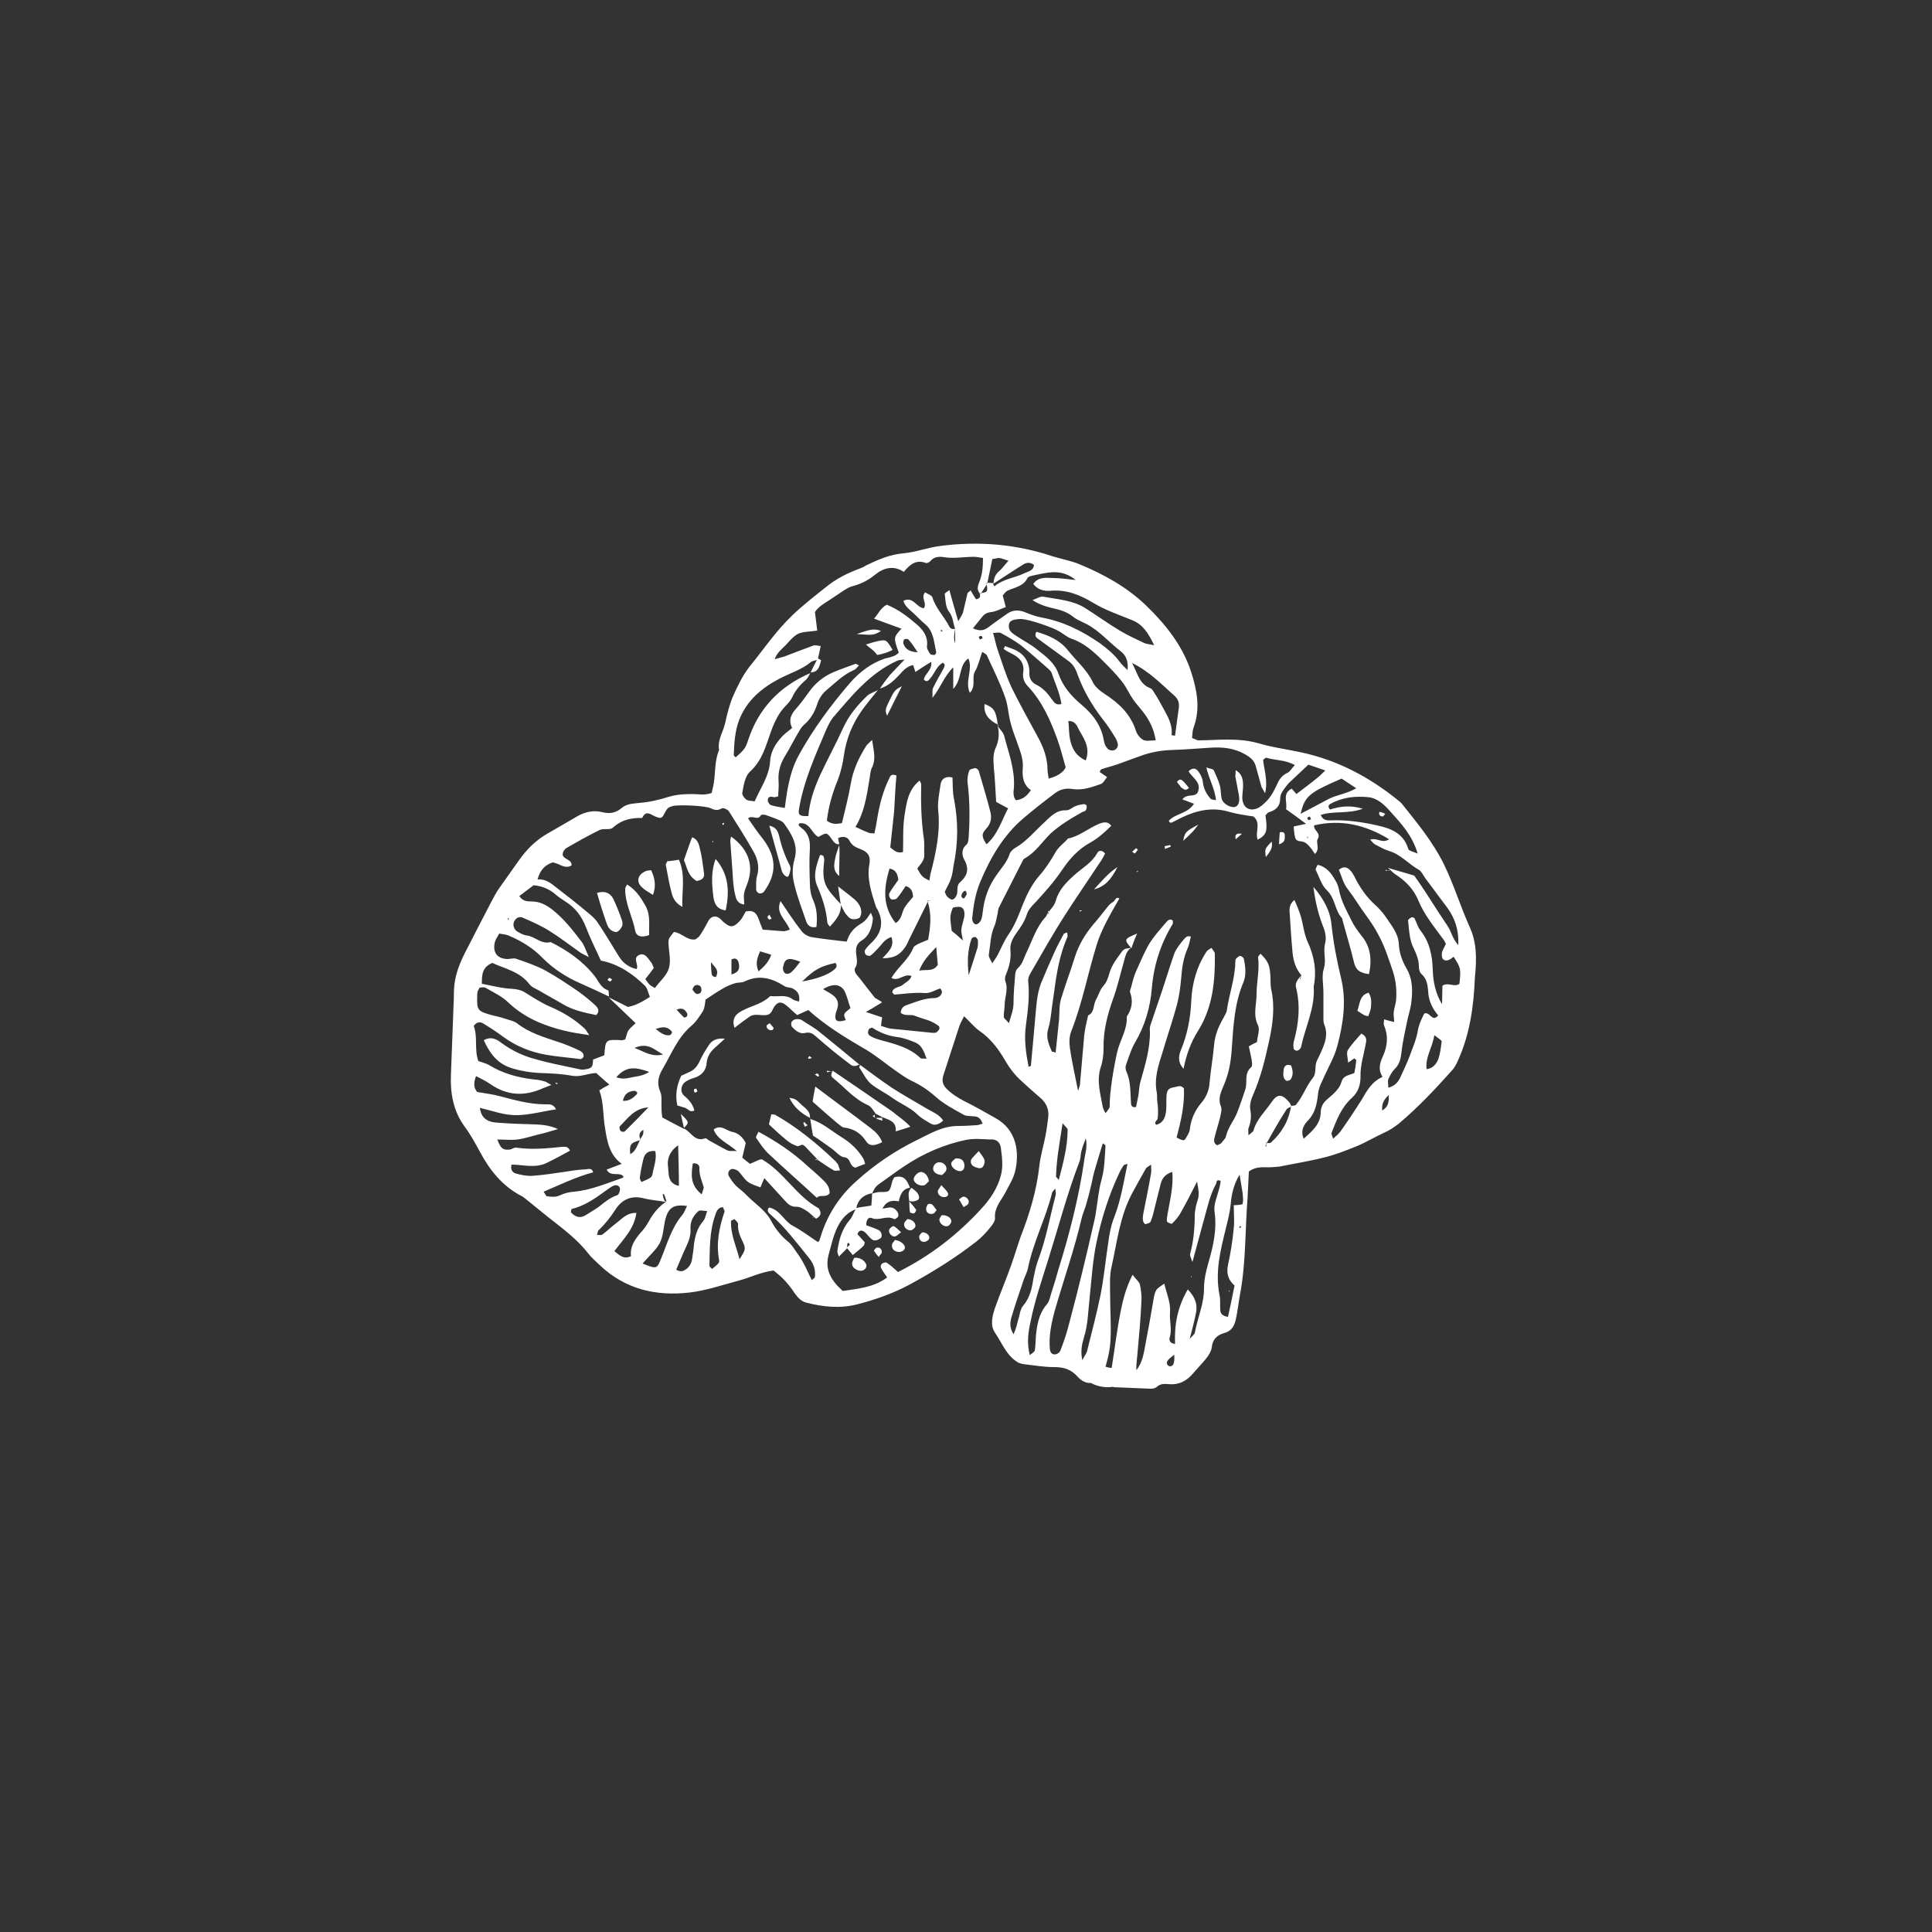<?xml version="1.0" encoding="utf-8"?>
<!-- Generator: Adobe Illustrator 27.7.0, SVG Export Plug-In . SVG Version: 6.00 Build 0)  -->
<svg version="1.1" id="Layer_1" xmlns="http://www.w3.org/2000/svg" xmlns:xlink="http://www.w3.org/1999/xlink" x="0px" y="0px"
	 viewBox="0 0 500 500" style="enable-background:new 0 0 500 500;" xml:space="preserve">
<rect x="0" y="0" width="500" height="500" fill="#333333" stroke="none"/>
<style type="text/css">
	.st0{fill-rule:evenodd;clip-rule:evenodd;fill:#FFFFFF;}
</style>
<path class="st0" d="M380.3,239.8c-2.4-5.4-4.1-11-6.7-16.3c-2.9-5.8-6.9-10.6-10.8-15.5c-0.3-0.3-0.6-0.6-1-0.9
	c-7.4-6-15.7-10.4-25.1-12.4c-3.7-0.8-7.6-1.3-11.2-2.4c-2.6-0.7-5.2-0.9-7.9-0.9c-2.5,0-5,0.2-7.4,0.2c-0.5,0-1-0.4-1.7-0.6
	c0.1-1,0.1-1.9,0.4-2.7c1.8-4.9,0.9-9.6-0.6-14.3c-2.2-6.9-6.7-12.5-11.8-17.4c-4.9-4.7-10.9-8-17.2-10.6c-2.2-0.9-4.5-1.3-6.8-2
	c-9.5-3.2-19.3-4-29.2-2.7c-3.2,0.4-6.3,1.6-9.5,1.9c-3.5,0.3-6.5,1.6-9.6,3.1c-0.5,0.3-1,0.6-1.6,0.8c-3.2,1.2-6.1,2.6-8.8,4.8
	c-3,2.4-6,4.7-8.8,7.4c-4.2,4-7.4,8.8-11,13.2c-1.8,2.3-3.1,5-4.3,7.7c-0.9,2.1-1.5,4.5-2,6.8c-0.5,2.4-2.1,4.5-1.6,7.1
	c-1.2,2.8-0.9,5.8-1.4,8.7c-0.1,0.8-0.4,1.7-0.5,2.4c-1.8,0.7-3.4,0.3-5,0.3c-2.1,0-4,0.1-6.1,0.7c-2.5,0.8-5.1,1.4-7.7,1.6
	c-1.7,0.2-3.2,0.2-4.5,1.3c-1.4,1.2-3,1.6-5,1.1c-2.2-0.6-4.4-0.1-6.4,1c-2.6,1.5-5.1,3-7.6,4.4c-3.2,1.8-5.6,4.2-7.7,7.2
	c-1.7,2.4-3.4,4.8-5.1,7.2c-0.7,1-1.2,2-1.8,3.1c-2.1,4-4.2,8.1-6.3,12.2c-1.6,3-3,6.1-3.4,9.5c-0.2,1.6-0.1,3.2-0.2,4.8
	c-0.2,6.2-0.5,12.4-0.7,18.5c-0.2,4.8,0.6,9.4,3.5,13.4c1.5,2,2.7,4.2,3.9,6.4c2.6,4.9,5.9,9.1,11,11.7c0.4,0.2,0.7,0.5,1.1,0.8
	c2,1.6,3.9,3.2,5.8,4.7c3.7,2.9,7.5,5.7,10.4,9.5c0.8,1,1.9,1.9,2.8,2.8c6.6,6.3,14.6,8.1,23.3,7.1c4.2-0.5,8.3-1.9,12.4-3
	c3.1-0.8,6-2.3,9.3-2.7c1.1,0.9,2.1,1.7,3,2.7c0.9,1,1.7,2,2.4,3.1c0.8,1.1,1.6,2.1,3,2.5c4.3,1.1,8.6,1.6,13.1,0.5
	c4.7-1.2,9.3-2.8,13.6-5.1c6.1-3.3,12-7,17.4-11.2c1.4-1.1,2.6-2.4,3.7-3.8c0.5-0.6,1.2-1.6,1.1-2.3c-0.2-2.6,1.5-4.4,2.6-6.4
	c0.9-1.8,2.1-3.6,2.6-5.6c1.2-5,0.4-10.8-5-13.8c-2.7-1.5-5.4-3.1-8.1-4.4c-1.7-0.9-3.3-1.9-4.7-3.3c-1-1.1-1.2-2.1-0.7-3.6
	c1.4-4.2,2.7-8.4,4.1-12.6c0.3-0.8,0.7-1.5,1.2-2.5c1.5,1.4,2.6,2.8,4,3.8c2.9,2,4.9,4.7,6.6,7.6c1.2,2.1,2.6,3.9,4.4,5.5
	c1.5,1.4,3.1,2.8,4.6,4.1c1.6,1.3,2.4,3,2.2,5c-0.2,1.6-0.4,3.2-0.7,4.8c-0.5,2.6-1.3,5.2-1.6,7.8c-0.7,6.4-2.5,12.4-4.8,18.3
	c-0.9,2.5-1.6,5-2.5,7.5c-1.3,3.7-2.9,7.4-4.2,11.1c-0.7,2.1-1.3,4.5,0,6.4c1.8,2.6,2.9,5.8,5.8,7.6c0.6,0.4,1.4,0.5,2.1,0.6
	c2.5,0.3,4.9,0.7,7.4,0.7c2.4,0,4.3,0.5,6.1,2.5c1.1,1.2,2.3,1.7,3.4,1.6c1.1,0.6,3.2,1.4,5.8,1c0,0,0.1,0.1,0.1,0.1
	c3.2,0.1,6.4,0.3,9.6,0.4c0.5,0,1.2-0.1,1.6-0.5c0.9-0.8,1.9-0.8,2.9-0.7c2.8,0.3,4.8-0.8,6.5-2.8c1.1-1.3,2.4-2.6,3.5-4
	c0.6-0.8,1.2-1.8,1.3-2.7c0.2-2.1,1.4-3.2,3.2-3.7c1.9-0.5,2.6-1.8,3-3.4c0.5-2.2,0.7-4.4,1.1-6.5c1.6-8.4,1.3-17,2-25.5
	c0-0.1,0-0.2,0-0.3c0.1-1.5,0.2-4.2,0.3-6.1c1.4-1.1,3.1-1.2,4.9-1.1c1,0,2.1-0.1,3.1-0.2c3.9-0.8,7.8-1.4,11.7-2.4
	c2.8-0.7,5.6-1.8,8.3-2.9c2.4-1,4.7-2.4,7.1-3.5c1.4-0.6,2.5-1.4,3.7-2.3c5-4.2,9.4-8.9,13.7-13.7c0.7-0.7,1.2-1.7,1.6-2.6
	c3.1-6.8,4.1-14.1,4.4-21.5C382.2,248.2,382.2,243.8,380.3,239.8z M354,206.3c2.5,0.2,4.3,2,5.8,3.7c2.7,3,5.6,6,7.1,10.9
	c-1.2-0.5-2.2-0.7-2.4-1.1c-1.5-5-5.8-5.7-10-6.6c-3.2-0.6-6.4-1-9.6-0.9c-1.1,0-2.4,0.3-3.1-1.4c3.4-1.1,7.1-0.2,10.9-1.6
	c-3.3-1-5.9-0.6-8.5,0.2c-0.7-0.8-0.3-1.3,0.2-1.5C347.5,206.3,350.8,206,354,206.3z M351,204c-2.6,1.5-5.2,1.7-7.4,2.9
	c-2.2,1.2-4.5,2.4-7,3.7c1.1-4.6,2.1-5.4,10.6-9.1C348.2,202.2,349.4,202.9,351,204z M339.3,212c-0.2,0.1-0.5,0.3-0.7,0.2
	c-0.1,0-0.2-0.4-0.3-0.6c0.2-0.1,0.5-0.2,0.7-0.3C339.1,211.6,339.2,211.8,339.3,212z M305.1,183c-0.3,2.5-0.7,4.9-1,7.4
	c-0.5-0.1-0.9-0.1-0.9-0.2c0.3-2.7-1-4.8-2.2-7c-0.7-1.3-1.4-2.6-2.2-3.8c-0.3-0.5-0.6-1.1-1.1-1.3c-2.2-0.8-3-2.7-3.8-4.6
	c-0.3-0.6-0.6-1.3-0.9-1.9c4.4,2.1,7.6,5.5,11.1,8.6C304.9,181,305.2,181.9,305.1,183z M268.9,165.5c2.6,1.9,5.2,3.8,7.8,5.7
	c1.2,0.9,1.8,2.2,2.3,3.7c1.5,4,3.6,7.6,6.2,11c1.3,1.6,2.4,3.3,3.5,5.1c0.3,0.5,0.5,1.1,0.6,1.6c0.1,0.8-0.5,1.5-1.2,1.6
	c-0.5,0.1-1.2-0.1-1.5-0.5c-0.5-0.5-0.8-1.3-0.9-1.9c-0.6-4-2.9-7-5.9-9.5c-2.6-2.2-4.7-4.6-5.9-8c-0.9-2.7-3.3-4.5-5.5-6.2
	c-1.7-1.4-3.7-2.4-5.5-3.6c-1-0.7-2-1.3-1.8-2.8c0.1-1.1,1.2-1.5,3.3-1.5c1.9,0.1,8,2.1,9.9,3.3c1,0.6,1.9,1.4,3,1.8
	c3.3,1.1,5.8,3.4,8.2,5.8c1.7,1.7,3.3,3.3,4.8,5.2c1.2,1.5,1.9,3.2,3,4.8c1,1.4,2.3,2.7,3.3,4.2c1.2,1.8,2.1,3.8,2.5,6.3
	c-1.3,0-2.4,0.3-3.2-0.1c-0.8-0.4-1.6-1.4-1.9-2.3c-1.4-4.4-4.4-7.2-8.1-9.6c-1.2-0.8-2.5-1.8-3.1-3.1c-1.6-3.3-4.3-5.5-6.5-8.3
	c-2.1-2.6-5-3.8-8.1-4.7C267.6,164.7,268.3,165.1,268.9,165.5z M281,196.8c-2.3-1-3.3-2.7-3.8-4.4c-0.6-1.8-0.5-3.7-0.7-5.8
	c1.6-0.1,2.2,1.1,2.6,2C280.3,190.9,282.3,193.2,281,196.8z M261.9,169.2c2,1,3.3,2.4,2.9,4.9c-0.2,1.4,0.3,2.6,1.3,3.6
	c3.7,4,5.8,8.8,7.6,13.8c0.8,2.2,1.3,4.4,2.1,7.1c-0.7,1.4-2.2,2.3-4.4,2.9c-0.1-0.9-0.3-1.6-0.3-2.2c0-2.9-0.9-5.5-2.2-8
	c-2.4-4.5-5-9-7.2-13.6c-1.4-3-2.4-6.3-3.5-9.5c-0.5-1.4-0.7-2.8-1.2-4.4c0.7,0,1.5-0.2,2,0c1.8,1,3.6,2,5.2,3.2c2.4,1.9,4.7,4,7,6
	c0.3,0.3,0.7,0.6,0.9,1c0.9,2.7,2.2,5.4,2.6,8.2c-1.5,0.4-1.9-0.5-2.4-1.1c-1.1-1.6-2.3-3-4.1-3.9c-1.1-0.5-1.8-1.5-1.8-2.8
	c0-0.3,0-0.6,0-0.9c-0.2-2.6-1.6-4.4-3.9-5.4c-0.8-0.3-1.6-0.6-2.4-0.9c-0.1,0.2-0.2,0.5-0.4,0.7
	C260.3,168.4,261.1,168.8,261.9,169.2z M278.4,150.1c-2.1-0.2-3.9-0.5-5.7-0.5c-1.8,0-3.8-0.5-5.3,1.5c1.1,1.5,2.7,1.9,4.3,1.8
	c4.2-0.4,7.7,1,11.2,3.1c3.1,1.9,6.7,3.1,10.1,4.5c2.8,1.1,4.2,3.4,5.7,6.5c-1.2-0.3-2-0.3-2.6-0.6c-2.1-1-4.3-2-6.3-3.2
	c-3-1.8-5.9-3.9-8.9-5.8c-3.3-2.1-7.3-2.3-11-3c-0.7-0.1-1.5,0.5-2.7,0.9c2,1.3,3.9,1.8,5.7,2.2c1.7,0.4,3.3,0.9,4.8,2.1
	c1,0.8,2.3,1.3,3.5,1.9c3.4,1.8,5.9,4.8,8.9,7.1c1.2,0.9,2,2.5,1.7,4.8c-0.9-0.9-1.5-1.4-2-2.1c-1.4-1.9-3.2-3.4-5.1-4.8
	c-4.6-3.2-9.6-5.7-15.2-6.7c-1.6-0.3-3.1-0.9-4.6-1.5c-1.5-0.5-2.9-0.4-4.2,0.5c-1.7,1.2-3.3,2.3-5,3.6c-1.2,0.9-2.4,0.9-3.9,0.2
	c0.9-1.1,1.7-2.1,2.5-3.1c0.6-0.7,1.3-1,2.2-1.1c1.2-0.1,2.4-0.8,3.8-1.3c-0.3-1.1-0.5-1.9-0.8-3c0.4-0.4,0.8-1.1,1.4-1.3
	c1.8-0.8,4-1.1,5-3.2c0.2-0.3,0.7-0.5,1.2-0.6C270.9,148.2,274.6,147,278.4,150.1z M254.3,165.2c-0.2,0.1-0.5,0.2-0.7,0.3
	c-0.1-0.2-0.2-0.4-0.3-0.7c0.2-0.1,0.5-0.3,0.7-0.2C254.2,164.6,254.2,165,254.3,165.2z M203.4,166.9c1-1.1,2-2.3,3.2-2.9
	c1.4-0.6,3.1-0.5,4.9-0.8c-0.2-1.8-0.4-3.2-0.6-4.8c0.9-1.4,2.5-2.3,3.9-3.2c1.2-0.8,2.4-1.6,3.6-2.4c0.6-0.4,1.3-0.8,1.9-1
	c2.3-0.6,4.3-1.5,6.2-3.1c2.1-1.7,4.7-2.5,7.4-0.7c1.5-1.8,3.1-3.3,5.7-2.3c0.3,0.1,0.9-0.2,1.1-0.4c1-1.3,2.4-1.3,3.6-1.1
	c2.6,0.4,5.2-0.1,7.8-0.1c0.7,0,1.4,0.2,2.3,0.3c0,2.4-0.2,4.5-1.1,6.6c-0.4,1-0.4,1.9,0.4,2.7v0c0.1,0,0.1,0,0.1,0
	c0.5-0.8,1.1-1.7,1.6-2.5c0-0.1,0-0.2,0-0.2c0,0,0.1,0,0.1,0c0.4-2.1,0.9-4.1,1.3-6.3c0.7-0.1,1.3-0.3,1.8-0.3
	c0.7,0.1,1.3,0.4,2.4,0.7c-1,1.1-1.6,2-2.4,2.7c-1.1,0.9-1.4,2-1.5,3.2c0,0,0.1,0,0.1,0c0,0,0,0,0,0c2.5-1.6,5-3.3,7.6-4.9
	c0.9-0.6,1.9-0.6,2.8,0.1c-0.2,1.6-1.6,1.7-2.6,2.2c-2.5,1.2-5.3,1.4-7.6,3.3c0,0-0.2-0.1-0.3-0.3c0-0.1,0-0.3,0-0.4
	c0,0-0.1,0.1-0.1,0.1c0-0.1,0-0.1,0-0.2c-0.5,0-1.1-0.1-1.6-0.1c0,0,0,0.1,0,0.1c0,0-0.1,0.1-0.1,0.1c0.4,2.1,0.3,2.3-1.6,2.5
	c0,0,0,0.1-0.1,0.1c0,0-0.1-0.1-0.1-0.1c0.3,0.8,0.2,1.4-0.9,1.6c-0.5-0.7-0.9-1.5-1.4-2.3c-0.4,0.4-0.7,0.5-0.8,0.7
	c-0.4,1.7-0.8,3.4-1.2,5.1c-0.2,0.6-0.7,1.2-1.2,2.2c-0.8-2.9-1.6-5.4-2.3-8.1c-0.6,0.5-1.2,0.8-1.2,1c0.2,1.6,0.2,3.5,1.1,4.6
	c1.1,1.4,1,3,1.6,4.4c0,1.2,0,2.5,0,3.8c-0.5-1.3-0.2-2.5,0-3.8c-0.6,0.2-1.1,0.1-1.5-0.5c-1.3-2.6-3.5-4.7-4.4-7.6
	c-0.2-0.6-1.3-0.9-1.9-1.3c-1.2,1.5,0.6,2.7-0.3,4.1c-1.9-0.1-2.8-3.2-5.3-1.9c0.4,1.4,1.5,2.2,2.5,3.1c1.1,1,2.1,2.1,3.2,3
	c2.2,1.9,2.2,4.7,2.8,7.2c0,0.2-0.3,0.7-0.4,0.7c-0.4,0-1,0-1.2-0.3c-0.4-0.6-0.9-1.4-0.8-2c0.3-2.4-0.9-4-2.4-5.4
	c-2.4-2.1-5-4.1-8-5.3c-1.6,0.8-2.2,2.4-3.3,3.6c2.5,0.9,4.8,1.8,7.1,2.6c-2.1,2.3-2.1,2.3-0.7,6.2c-0.9,1-2.3,1.2-3.5,1.5
	c-3.6,1.2-6.5,3.4-9,6.2c-5,5.8-9.6,12-13.3,18.7c-1.7,3-2.5,6.3-3.1,9.6c-0.2,1.3-0.4,2.6-0.6,4.2c-1.3-0.2-2.4-0.4-3.5-0.7
	c-0.4-0.1-0.9-0.8-0.9-1.3c0-1,0.8-1,1.6-0.8c0.2,0.1,0.5-0.1,1.1-0.2c0-1.2,0.2-2.5,0.1-3.8c-0.2-2.5,0.4-4.6,1.7-6.7
	c1.3-2.1,2.4-4.4,3.7-6.5c0.4-0.8,1-1.4,1.7-2c1.4-1.4,2.3-3,2.9-4.9c0.4-1.3,1.3-2.7,2.4-3.6c2.3-1.9,4.3-4,7.1-5.2
	c0.5-0.2,0.8-0.7,1.3-1.2c-0.5-0.2-0.8-0.5-0.9-0.4c-1.9,0.7-3.9,1.4-5.8,2.2c-2.5,1.1-4.5,2.7-6.1,4.9c-1,1.4-2.1,2.9-3.2,4.2
	c-1.4,1.5-2.4,3-1.3,5.3c-1,0.8-1.8,1.4-2.5,2.1c-1.8,1.9-3.1,4.1-3.2,6.6c-0.3,3.9-2.5,6.8-4,10.3c-0.9-0.2-1.7-0.1-2.2-0.5
	c-0.5-0.4-1.1-1.2-1-1.7c0.4-2,0.6-4.3,2.2-5.7c3-2.8,3.9-6.5,5.2-10.1c0.9-2.5,2-4.9,3.9-6.8c0.6-0.6,1.2-1.3,1.6-2.1
	c0.8-1.8,2-3.2,3.5-4.5c0.6-0.5,0.9-1.3,1.3-2c2,0,2.3-1.6,2.7-3.1c0-0.1-0.5-0.3-0.8-0.5c0.2-1,0.4-1.9,0.7-3.2
	c-0.7-0.1-1.4-0.3-2-0.1c-2.5,0.9-5,1.9-7.4,2.8c-0.7,0.2-1.4,0.4-2.5,0.7C201,169,202.3,168,203.4,166.9z M243.9,163.2
	c0,0.1-0.1,0.2-0.1,0.3c-0.1-0.1-0.2-0.2-0.4-0.3c0.1-0.1,0.2-0.2,0.2-0.2C243.8,163.1,243.9,163.2,243.9,163.2z M237.5,168.8
	c-2.3-0.1-3.2-0.9-3.7-2.2c-0.1-0.3,0-0.9,0.2-1.1c0.2-0.2,0.9-0.2,1.1,0C235.9,166.4,236.5,167.3,237.5,168.8z M191.3,186.3
	c2-5.1,5.9-8.3,10.5-10.7c2.7-1.4,5.7-2.3,8.1-4.3c0.4-0.3,0.9-0.3,1.5-0.5c-0.6,1.1-1.1,2.2-1.7,3.4c-7.9,3.4-13.4,9.1-16.1,17.4
	c-0.7,2.2-1.2,2.6-3.2,4.4c-0.2-0.2-0.5-0.4-0.5-0.6C190,192.3,190.2,189.2,191.3,186.3z M143,223.2c1.8,0.2,3,1.8,4.9,0.8
	c0.2-1.6-2-1.5-2.3-2.8c0.1-0.2,0-0.6,0.2-0.8c0.2-0.4,0.5-0.8,0.9-1c2.8-1.6,5.6-3.2,8.5-4.6c1-0.5,2.6,0.1,3.4-0.6
	c2.2-2,4.7-2.6,7.6-2.5c1-2.3,2.4-0.7,3.6-0.3c1.4,0.5,1.5,0.4,2.4-1.3c0.2-0.4,0.4-0.7,0.7-1c0.3-0.2,0.8-0.4,1.2-0.5
	c1.5-0.4,8.6-0.1,9.9,0.6c1,0.5,1.8,0.6,2.8,0c0.4-0.2,1.5,0.3,1.8,0.7c2.2,3.5,4.4,6.9,6.4,10.5c1.1,1.9,1.6,4.1,0.9,6.4
	c-0.3,1.1-0.2,2.3-0.2,3.5c0,0.3,0.4,0.8,0.8,0.9c0.3,0.1,0.9-0.1,1.1-0.3c3.6-4.8,3.4-9.3-0.4-14.1c-1.3-1.6-2.4-3.3-3.6-5
	c1.1-1,2.5,0.7,3.3-0.8c0.1-0.2,0.8-0.2,1.2-0.1c1.2,0.4,2.5,0.9,3.7,1.4c0.4,0.2,0.8,0.4,1.1,0.8c2,2.8,3.8,5.7,2.7,9.3
	c-0.6,2.2-0.6,4.4,0,6.6c0.8,3.3,2,6.4,3.1,9.6c0.4,1,1.2,1.6,2.6,1.3c0.2-2.3,0.2-4.5-0.8-6.8c-0.6-1.3-0.9-2.8-0.9-4.3
	c-0.1-3.1-0.2-6.2,0-9.2c0.1-2.2-0.4-4.1-2.3-5.4c-0.2-0.2-0.4-0.4-0.6-0.6c0-0.1,0-0.2,0.1-0.5c2.8-0.5,3.2,2.6,5,3.5
	c2.1-1.2,2.2-1.2,3.4,0.5c0.5,0.7,1,1.5,2,1.4c-0.1-0.5-0.2-1.1-0.3-1.6c1.3-0.6,2.4-0.3,2.9,0.6c0.7,1.4,1.7,1.8,3,2.3
	c1.7,0.6,2.6,1.8,2.2,3.8c-0.7,3.8,0.5,7.3,1.6,10.8c0.1,0.3,0.2,0.6,0.4,0.8c1.9,3.5,1.1,6.5-1.8,9.1c-0.5,0.5-1,1-1.4,1.7
	c-0.1,0.3,0.1,0.9,0.3,1.1c0.3,0.2,0.9,0.4,1.2,0.2c0.9-0.7,1.7-1.6,2.5-2.5c0.8-1,1.6-1.9,2.9-2.3c0.9,2.5-0.9,3.9-2.3,5.5
	c2.9,0,4.4-0.8,5.8-2.8c0.6-0.8,0.9-1.8,1.4-2.7c1.4-2.9,2.9-5.8,4.3-8.7c0.1-0.2,0.1-0.5,0.1-0.7c0,0,0,0,0-0.1c0,0,0,0,0,0
	c0,0,0,0,0,0c0.3,0.1,0.7,0.1,1,0.2c-0.3,0-0.7-0.1-1-0.1c0,0,0,0,0,0.1c1.2,3.3,0.8,6.6,0.2,10c-0.8,0.3-1.6,0.7-2.4,1
	c-0.5,0.3-1.2,0.6-1.4,1c-1.2,3.1-4,5-5.7,7.9c2,1,3.3-1.3,5.2-0.5c-0.4,1.2-1.5,1.6-2.3,2.3c-0.9,0.7-2.4,0.5-2.7,1.9
	c0.2,0.2,0.4,0.6,0.6,0.6c2.6-0.2,5.2-0.6,7.9-0.4c1.3,0.1,2.7-0.8,3.9-1.2c0.8,0.8,0.4,1.4,0.1,1.8c-0.3,0.4-1,0.7-1.5,0.7
	c-2.6,0-4.9,1-7.2,1.8c-0.9,0.3-1.5,0.8-1.6,2c1.1,1,2.6,0.3,3.7,0.8c1.2,0.5,2.5,0.8,3.8,1.3c0.8,0.3,1.6,0.8,2.3,1.3
	c0.2,0.1,0.3,0.6,0.2,0.8c-0.2,0.4-0.5,0.7-0.8,0.9c-0.2,0.1-0.6,0.1-0.9,0.1c-3.7-0.4-7.3-0.7-11-1.1c-0.8-0.1-1.6-0.5-2.4-0.7
	c0.1-0.9,0.2-1.6,0.3-2.2c-1.2-0.4-2.4-0.8-4.2-1.4c1.8-1,3-1.8,4.2-2.5c-0.3-0.3-2-1.2-1.9-1.2c-1.4-1.8-2.7-3.4-3.9-5
	c-0.4-0.5-0.8-0.9-1.1-1.4c-0.2-0.4-0.3-1-0.1-1.3c1.5-2.1-1.3-5.2,1.7-7.1c2-1.2,2.7-3.4,2.9-5.7c0-0.4-0.3-0.8-0.5-1.5
	c-0.6,0.8-1,1.6-1.6,2.1c-0.6,0.6-1.5,1-2.1,1.5c-0.6,0.5-1.1,1-1.5,1.6c-0.5,0.7-0.8,1.5-1.1,2.3c-3.2-0.4-6.3-0.7-9.2-1.2
	c-0.9-0.2-1.9-0.8-2.5-1.6c-1.9-2.4-3.5-4.9-5.4-7.7c-1.4,3.2,1.5,4.9,2.4,7.4c-0.7,0.2-1.2,0.4-1.6,0.4c-1.7-0.1-3.4-0.3-5.4-0.4
	c-0.4-1-0.8-2-1.2-3.1c-0.6-1.5-1.6-2-3.2-1.6c-0.5,0.8-0.9,1.8-1.6,2.5c-1.7,1.8-2.5,1.7-4.4,0c-0.3-0.3-0.6-0.7-1-0.9
	c-0.9-0.6-2-0.3-2.6,0.7c-0.7,1.3-1.4,2.6-2.2,3.8c-0.3,0.5-0.8,0.8-1.2,1.1c-2.2,0.4-3.5-1.7-5.6-1.9c-0.4,0.5-0.8,1-1.2,1.6
	c-0.2,0.4-0.2,0.9-0.2,1.3c0.1,2.2,0.7,4.5,0.1,6.5c-0.5,1.8-2.3,3.3-3.6,5.1c-0.5-0.3-1-0.5-1.4-0.9c-0.4-0.4-0.7-0.9-1.1-1.4
	c0.8-1,1.5-1.9,2.2-2.9c-0.3-0.6-0.4-1.2-0.8-1.6c-0.8-1-1.6-2.5-3.1-1.7c-1.4,0.7-0.3,2.1-0.4,3.2c0,0.1-0.1,0.2-0.2,0.4
	c-2.2-0.6-3.5-1.6-4.6-3.4c-1.8-2.9-3.5-5.8-5.4-8.6c-0.7-1.1-1.8-2-2.8-2.8c-2.6-2.2-5.2-4.2-7.9-6.3c-1.4-1.1-2.8-2.3-4.9-2.1
	C139.9,224.8,141.3,223.8,143,223.2z M230.6,232.7c0.3,0.2,1.2,0.1,1.5-0.2c0.8-0.9,1.5-2,2.3-3.2c1.6,0.5,1.8,1.6,1.9,2.8
	c-0.9,1.1-2,2.2-2.5,3.4c-0.5,1.2-0.6,2.5-2,3.4c-3.5-4.4-3.1-9.1-1.6-14.1c1.6,0.2,2.1,1.4,2.3,2.9c-0.9,1.3-1.7,2.3-2.3,3.4
	C229.9,231.5,230.2,232.4,230.6,232.7z M242.3,245.1c0.2,2.2,0.3,3.5,0.4,4.6c-1.2,1.9-3,1.1-4.8,1.5
	C238.8,248.8,240.2,247.3,242.3,245.1z M239.8,274c-0.9-0.1-1.3,0-1.5-0.1c-2.9-2.8-6.6-3.7-10.3-4.7c-1-0.3-2-0.6-2.8-1.1
	c-0.7-0.4-0.7-1.2-0.2-1.9c0.3-0.1,0.6-0.3,0.8-0.2c2,1.3,4.1,2.1,6.5,2.4c1.6,0.2,3.1,0.8,4.6,1.4C238.5,270.5,239.1,272,239.8,274
	z M218.9,264c-2.4,0.7-3,0.2-2.6-1.8c0.1-0.4,0.3-0.8,0.4-1.2c0.5-1.6-0.1-2.8-1.5-3.7c-0.7-0.5-1.4-0.8-2.2-1.3
	c2.7-1.7,4.9-1.3,5.8,1c0.5,1.2,0.8,2.5,1.3,3.9C218.2,262.4,218.2,262.4,218.9,264z M207.6,254c3.3-3.2,4.7-3.9,8.6-4.8
	c0.7,0.8,0.1,1.4-0.4,1.8C214.3,252.3,211.2,253.4,207.6,254z M207.1,248.9c-0.9,1.1-1.4,1.9-2.2,2.6c-0.5,0.5-1.4,0.8-1.9,0.2
	c-0.3-0.3-0.5-1.1-0.3-1.6C203.1,248,204.1,247.7,207.1,248.9z M199.6,247.1c-0.7,1.9-1.8,3-3.3,4.3c-0.9-2.1-0.3-3.5,0.4-5.2
	C197.6,246.5,198.5,246.7,199.6,247.1z M189.3,252.2c0-1.6,0-2.8,0-3.9c1.2-0.6,1.7,0.1,1.9,1C191.4,250.5,191.4,251.6,189.3,252.2z
	 M185.3,252.8c0,0-0.3,0.1-0.4,0c-0.8-0.2-0.7-0.8-0.8-1.4c0-0.6-0.1-1.1-0.1-2.4c0.8,1.1,1.4,1.5,1.5,2.1
	C185.8,251.7,185.5,252.3,185.3,252.8z M181.2,257c-1,0.7-1.5-0.2-2-0.9c0.3-1,0.9-1.5,1.9-1C181.6,255.4,181.7,256.7,181.2,257z
	 M177.6,263.2c-0.2,0.1-0.6,0.2-0.7,0c-0.6-0.6-1.2-1.2-1.8-1.9c1.6-0.7,2.3,0.1,2.8,1.1C177.9,262.7,177.8,263.1,177.6,263.2z
	 M164.1,278.7c-1.3,0.2-2.7,0.8-4.6,0.1c2.8-3.3,5.5-2.4,8.5-1.4C166.7,278.3,165.3,278.5,164.1,278.7z M164.8,283.2
	c-0.9,0.9-1.9,1.8-3.6,1.7c0.4-1.8,1.4-2.5,3-2.6c0.2,0,0.5,0.2,0.7,0.4C164.9,282.8,164.9,283.1,164.8,283.2z M160.4,291.5
	c2.1-2.1,3.8-4.7,7.4-4.9c-2,2.1-4.1,4.2-6.1,6.2c-0.2,0.2-0.9,0.1-1.1-0.1C160.4,292.4,160.2,291.7,160.4,291.5z M165.6,295.1
	c0-0.1,0.1-0.1,0.1-0.2c0,0,0,0,0-0.1c-0.4-1-0.3-1.8,0.8-2.4c0,1.2,0,1.2-0.8,2.4c0,0.1,0.1,0.1,0.1,0.2
	C165.8,295,165.7,295,165.6,295.1c-0.7,1.3-1,2.8-2.5,3.6C162.9,296.2,163.1,295.8,165.6,295.1z M165.6,304.7
	c0.2-1.6,0.5-3.1,0.9-4.7c0.3-1.4,1.2-2.3,3.1-2.1c0.4,2.2-0.4,4-0.7,5.8c-0.2,1.1-0.6,1.2-2.9,2.2
	C165.8,305.5,165.5,305.1,165.6,304.7z M164.2,271.2c3.5-1.5,5,0.4,7.4,1.7C168.5,273.6,166.9,272.2,164.2,271.2z M169.7,266.3
	c1.9-0.7,3.1-0.6,4.1,0.6c0.1,0.1,0.1,0.3,0.1,0.4c-0.1,0.2-0.3,0.5-0.5,0.6C172,268.1,171.1,267.4,169.7,266.3z M131.5,237.5
	c0.1,0.1,0.2,0.2,0.2,0.3c0,0.1-0.1,0.2-0.2,0.3C131.4,238,131.5,237.7,131.5,237.5z M141.6,309.6c-0.3,0-0.5-0.6-0.9-1.2
	c4.3-1.8,8.3-3.8,12.8-5c-0.2-1.1-1.2-0.9-1.7-0.8c-1.8,0.1-3.5,0.3-5.2,0.6c-2.9,0.4-5.8,0.9-8.8,1.1c-1.4,0.1-2.9-0.2-4.3-0.6
	c-0.8-0.2-1.5-1-1.1-2.3c2.9,0,6,1,9-0.4c2.1-1,4.1-2.1,6.1-3.2c-0.5-1.2-1.3-1-2-1c-4,0.4-7.9,0.8-11.9,0.2
	c-0.5-0.1-1.1,0.4-1.6,0.5c-1.8,0.2-2.4-0.2-3.3-2.6c1.8,0,3.5,0.2,5.2,0c1.7-0.2,3.4-0.8,5.1-1.2c1.7-0.4,3.4-0.9,5.4-1.5
	c-2-0.9-3.8-1.1-5.7-1.2c-3.5-0.1-7-0.2-10.5-0.5c-2-0.2-3.7-1.1-4-3.8c3.3,0.8,6.4,2,9.8,1.9c3.3-0.1,6.5-1,9.9-1.5
	c-0.7-1.5-1.9-1.3-2.8-1.3c-4,0-7.9-1.1-11.7-2.1c-1.8-0.5-3.7-0.7-5.9-1.1c-0.9-1-1-2.3-0.3-4.1c1.4,0.7,2.6,1.3,3.6,2
	c4.4,3.1,9,3.3,13.8,1.1c0.5-0.2,1.1-0.4,2.1-0.8c-0.9-0.5-1.4-0.9-2-1c-1-0.3-2-0.4-3-0.5c-4-0.5-7.8-1.6-11.2-3.7
	c-0.7-0.4-1.6-0.6-2.7-1c-1.1-2.9-0.1-6.2-1.2-9.1c0.8-1.1,1.7-1.1,2.5-0.6c1.8,1.1,3.5,2.2,5.1,3.4c3.4,2.5,7.2,4,11.3,4.7
	c2.9,0.5,5.8,0.7,8.8,1.1c0.2,0,0.4-0.3,0.7-0.5c0.2-0.9-0.4-1.4-1-1.7c-1.9-0.9-3.8-1.7-5.7-2.3c-3.6-1.2-7.3-2.3-10.4-4.7
	c-0.9-0.7-2.1-0.9-3.3-1.3c-1.1-0.4-2.3-0.6-3.4-0.9c-3.6-1-3.8-1.3-3.7-4.8c0-0.4,0-0.9,0.1-1.3c0.1-0.3,0.3-0.5,0.5-1
	c0.4,0,1.1-0.2,1.5,0c2,1.2,4.3,2.2,5.9,3.8c4.1,3.9,9.1,6,14.4,7.3c2,0.5,4,0.8,6.6,1.2c-0.7-1-0.9-1.5-1.3-1.8
	c-2.6-2.4-5.6-4.2-8.9-5.6c-2.3-1-4.4-2.4-6.5-3.7c-1-0.6-2-0.8-3.3-0.9c-2.6-0.1-5.1-0.8-7.8-1.3c0-2.4,0.1-4.3,2.7-5.4
	c3.2,1.5,7.1,2.2,9.6,5.5c0.6,0.8,1.7,1.2,2.6,1.7c2,1.2,4.1,2.3,6.1,3.5c2.7,1.6,5.7,2.2,8.6,2.8c1.1-1.1,0.3-2-0.2-2.5
	c-1.4-1.3-2.9-2.5-4.4-3.6c-2.8-1.9-5.6-3.8-8.5-5.4c-2.4-1.3-5.1-2.2-7.7-3.1c-0.6-0.2-1.5,0.1-2.2,0.1c-2.7-0.1-3.9-1.8-3.2-4.5
	c0.2-0.7,0.7-1.3,1.1-2.1c0.9,0.2,1.8,0.2,2.6,0.6c3.3,1.4,6.2,3.2,8.7,5.8c2.7,2.7,5.9,4.8,9.5,6.4c2.5,1.1,5.1,2.3,7.6,3.5
	c0,0,0,0,0,0c0,0-0.1-0.1-0.1-0.1c0,0,0.1,0,0.1,0c-0.1-0.5,0-1.4-0.2-1.5c-1.9-0.6-2.5-2.4-3.5-3.7c-3.1-3.9-7-6.6-11.4-8.8
	c-2.4,0.7-4.1-1.5-6.2-1.7c-0.8-0.1-1.7-0.6-2.4-1c-0.9-0.5-1.3-1.8-0.8-2.7c0.5-0.9,1.3-1.3,2.2-0.9c2.3,1,4.6,2,6.7,3.3
	c2.9,1.8,5.6,3.9,8.3,5.8c0.5,0.3,1,0.5,2.1,1.1c-0.8-1.8-1.2-3.1-1.9-4c-2.3-3-4.6-6-7.7-8.4c-1.6-1.2-3.2-2-5.2-2
	c-1.2,0-2.4-0.1-3.2-1.4c1.2-0.9,2.5-1.9,3.7-2.8c2.2,0.2,4.1,1,5.7,2.4c0.8,0.7,1.6,1.2,2.5,1.8c2.6,1.6,4.3,3.9,5.4,6.8
	c1.1,2.9,2.5,5.6,3.8,8.5c4.6,0.9,8.2,3.4,11.4,6.5c0.7,0.7,0.8,1.8,1.3,2.9c-1.9,1.2-3.6,2.2-5.7,2.6c-1.6-0.8-3.3-1.7-5-2.5
	c0,0,0,0,0,0c2.3,2.2,4.6,4.4,7,6.7c-0.7,0.7-1.4,1.2-1.9,1.9c-0.4,0.7-0.5,1.6-0.8,2.3c-0.5,0.1-0.7,0.3-1,0.2
	c-4.1-0.2-4.1-0.2-4.4,3.9c-0.5,0.2-1,0.4-1.6,0.6c-0.4,0.2-0.8,0.3-1.3,0.5c-0.1,0.6,0,1.5-0.4,1.9c-0.4,0.5-1.3,0.6-2,0.7
	c-0.6,0.1-1.2-0.1-1.7-0.2c-3.7-0.8-7.5-1.5-11.2-2.6c-3-0.8-5.8-2.2-8.3-4c-1.3-1-2.7-1.9-4.7-0.8c1.5,3.3,3.4,6,7.1,7.2
	c2.6,0.8,5.1,1.2,7.8,1.3c2.6,0.1,5.3,0.2,7.9,0.7c2.2,0.4,4-0.6,6.3-0.7c1,0.9,2.1,1.9,3.4,3c-1,0.5-1.7,0.9-2.6,1.5
	c1.2,3.1,0.9,6.6,1.5,9.8c0.5,3.3,1.1,6.9,4.3,9.2c-1.5,0.6-2.7,1-3.9,1.5c1.1,2,3.2,0.5,4.3,1.7c0,0.2,0,0.4-0.1,0.4
	c-4.1,1.4-8.2,3.2-12.6,3.6c-1.3,0.1-2.6,0.4-3.8,1C143.7,309.9,142.5,309.7,141.6,309.6z M151.7,314.4c-1.5,1-2.8,0.6-3.9-0.6
	c-0.1-0.1,0-0.5,0.1-0.9c3.3-0.8,6.1-2.7,8.8-4.7c0.6-0.4,1.2-0.9,1.8-1.2c0.7-0.4,1.6-0.4,1.9,0.4c0.2,0.5-0.2,1.7-0.6,1.9
	c-1.9,0.6-3.3,1.8-4.8,3C153.9,313.1,152.8,313.7,151.7,314.4z M163.3,325.1c-1.9,0.9-2.9-0.2-4.3-1.3c2.3-3.1,5.1-5.7,5.7-9.9
	c-2.5-0.1-3.8,1.6-5.4,2.8c-1.2,0.9-2.2,1.9-3.4,2.8c-0.3,0.2-0.8,0.1-1.4,0.1c0.2-0.6,0.2-1,0.4-1.2c1.7-1.6,3.1-3.4,4.4-5.4
	c1.6-2.5,4-3.7,7.2-2.9c1.9,0.5,4,0.6,6,1c0,0,0,0,0,0c-0.2-0.1-0.5-0.3-0.6-0.5c-0.2-0.5-0.3-1-0.4-1.5c0,0,0.2-0.1,0.3-0.1
	c0.2,0.4,0.4,0.9,0.5,1.3c0.1,0.2,0.1,0.5,0.1,0.7c0,0,0,0,0,0c0,0,0,0,0,0c0,0,0,0,0,0c-1.7,1.1-3,2.6-4.1,4.4
	c-0.7,1.3-1.5,2.6-2.5,3.6C164.3,320.8,163,322.6,163.3,325.1z M171.1,325.7c-1.1,2.7-1.1,2.8-4.8,1.3c1.6-1.9,3.4-3.4,4.4-5.2
	c0.9-1.7,1-3.9,1.4-5.9c0.8-3.3,2.1-4.3,5.7-3.8c-0.4,0.8-0.7,1.7-1.2,2.3C173.8,317.7,172.7,321.8,171.1,325.7z M175.5,296.4
	c0.1,3.8,0.2,7,0.2,10.5c-3-0.6-2.6-3.2-2.8-4.9C172.6,300.2,173.1,298.1,175.5,296.4z M182,316c-1.5,1.7-2.1,3.8-2.4,6
	c-0.1,1.3-0.3,2.6-0.5,3.9c-0.2,1.2-0.8,2.2-1.9,2.8c-0.7,0.4-1.3,0.4-2.2-0.1c0.9-2.1,1.7-4.1,2.6-6c0.7-1.5,1.2-2.9,1.1-4.6
	c-0.1-1.9,0.7-3.4,2.1-4.6c0.4-0.3,1.2,0,2.2,0C182.7,314.4,182.5,315.4,182,316z M182.1,307.2c0.1,0.3-0.2,0.8-0.5,1.9
	c-3.1-2.5-2.7-5.2-2.3-8c1.2-0.2,1.8,0.6,1.7,1.1C180.9,304,181.6,305.5,182.1,307.2z M187.5,313.6c-1.4,4.1-2.2,8.2-1.4,12.5
	c0.1,0.7-0.1,0.9-1.8,2.3c-0.3-0.3-0.8-0.6-0.7-0.9c0.1-4.4,0-8.8,1.5-13c0.3-0.9,0.6-2,2-2.1C187.2,312.9,187.6,313.3,187.5,313.6z
	 M191.4,325.9c-0.9-3.5-2.4-6.6-2.2-10c0.3-0.1,0.6-0.3,0.9-0.4c0.3,0.4,1,0.9,0.9,1.3c-0.1,1.7,0.5,3.1,1.2,4.5
	C193.1,323.2,192.9,323.5,191.4,325.9z M259,296.9c0.3,2.5,0.7,4.9,0,7.4c-0.9,3.3-2.7,6-5.1,8.6c-6,6.5-12.9,12-21.5,16.3
	c-0.9-0.8-1.8-1.7-2.9-2.4c-0.2-0.2-0.9,0-1.2,0.2c-0.3,0.2-0.5,0.9-0.3,1.1c0.4,0.9,1.1,1.7,1.6,2.5c-3.5,2.6-7.5,2.9-11.5,3.5
	c-0.7-0.7-1.5-1.4-2.1-2.2c-1.6-2.1-2.3-4.2-1.6-7c0.8-2.8,1.3-5.6,2.8-8.2c1.1-1.8,2.3-3,4.2-3.7c-0.5,0.9-0.8,1.9-1.4,2.6
	c-2.1,2.4-2.9,5.2-3.3,8.3c0,0.3,0.2,0.7,0.4,1.3c0.8-0.8,1.5-1.5,2.1-2.1c0,0-0.1-0.1-0.1-0.1c0,0,0.1-0.1,0.1-0.1
	c0-0.3,0.1-0.7,0.1-1c0-0.1,0.2-0.2,0.3-0.3c0.1,0.2,0.4,0.6,0.3,0.6c-0.2,0.2-0.5,0.4-0.7,0.6c0,0.1,0,0.1,0,0.2c0,0,0,0,0,0
	c0.5,0.6,1,1.2,1.5,1.8c1.1-0.9,2-1.6,2.8-2.4c0.2-0.2,0.2-0.5,0.3-0.9c-0.6-0.7-1.3-1.4-1.9-2.1c0.4-1.1,1.1-1.1,1.8-0.6
	c0.8,0.6,1.3,1.6,2.2,2.1c0.5,0.3,1.4,0,1.9-0.4c0.7-0.4,0.4-1.8-0.5-2.2c-1-0.5-2.1-0.8-3.1-1.2c-0.1-1.2,0.5-2.2,1.3-1.9
	c2,0.9,4-0.8,5.9,0.3c0.2,0.1,0.8-0.3,1-0.6c0.2-0.3,0.1-0.9-0.1-1.2c-0.5-0.8-1.2-1.3-2.2-1.2c-0.5,0.1-1.1,0.2-1.7,0.3
	c1-2.1,2.6-2.2,4.2-1.9c0.4-1.9,1.1-3.3,2.9-3.5c-0.7-1.8-1.5-3.5-4.1-2.7c-0.1,0.3-0.4,0.7-0.5,1.1c-0.7,2.7-0.6,2.7-3.2,2.7
	c-0.7,0-1.3,0.2-2,0.4c0,0.9-0.1,1.9-0.2,3.1c-1.3,0.2-2.6,0.4-3.9,0.6c0.5-2.2,1.9-3.4,4.1-3.8c0,0,0,0.1,0,0.1c0,0,0,0,0,0
	c0,0,0,0,0,0c0.4-0.9,0.8-1.8,1.7-2.4c2.3-1.6,4.5-3.3,6.8-4.8c4.8-3.2,10.1-5.5,15.8-6.7c2-0.4,4.1-0.2,6.2-0.1
	C257.9,294.7,258.8,295.7,259,296.9z M249.4,288.5c0.7,0.4,1.7,0.3,2.5,0.4c1.2,0,1.9,0.5,2.4,1.9c-0.5,0.1-1,0.4-1.6,0.4
	c-1.6,0.1-3.2,0.2-4.8,0.2c-4,0-7.2,2-10.7,3.7c-5.7,2.8-11,6.4-15.6,10.6c-4.3,3.8-7.5,8.7-9.2,14.3c-0.1,0.4-0.3,0.8-0.4,1.2
	c0,0.1-0.2,0.1-0.4,0.2c-2.1-1.4-4.2-3-6.5-4.2c-2.3-1.3-3.3-4.2-6.1-4.7c-0.7,1,0,1.4,0.5,1.9c3.8,3.3,6.8,7.4,9.9,11.2
	c1.2,1.5,1.7,3,1.5,4.9c0,0.2-0.4,0.4-0.8,0.8c-0.7-1.3-1.2-2.6-1.9-3.9c-0.6-1.2-1.3-2.3-2.1-3.4c-0.7-1-1.3-2-2.2-2.7
	c-1.7-1.4-3.1-3.1-4.2-5.1c-1.5-3-4.4-4.7-6.6-7c-0.8-0.9-1.8-1.5-2.6-2.3c-0.7-0.7-1.3-1.6-1.8-2.4c-0.4-0.7-0.3-1.5,0.5-1.9
	c0.4-0.2,1.1,0,1.6,0.3c0.4,0.2,0.6,0.6,0.9,0.9c1.8,2.3,1.8,2.3,5.1,3.5c0.3-0.7,0.6-1.5,1-2.4c1.8,2,3.6,3.9,5.4,5.9
	c0.8,0.9,1.6,1.6,3,1.5c0.8,0,1.6,0.5,2.3,0.9c1,0.6,1.8,1.5,2.7,2.2c1.1-0.6,1.5-1.3,0.8-2.5c-0.1-0.1-0.2-0.3-0.3-0.3
	c-5.6-3.1-8.7-9.1-14.4-12.5c-0.5-0.3-1.9,0.6-3.2,1.1c-0.5-0.4-1.2-0.9-2-1.6c0.3-1.3,0.6-2.5,0.9-3.8c-0.8-1.5-1.9-2.6-3.6-2.9
	c-1.5-0.3-2.8-2-4.7-0.6c0.9,2.6,3.6,3.5,6,5.6c-1.2-0.1-1.9,0.1-2.5-0.2c-1.6-0.8-3.1-1.7-4.6-2.5c-0.4-0.2-0.8-0.7-1.1-0.6
	c-2.7,1-3.6-1.6-5.4-2.5c0,0,0-0.1,0-0.1c0,0,0,0.1-0.1,0.1c0,0,0,0,0,0l0,0l0.1,0.1c-1.8-0.9-3.6-1.9-5.7-3
	c-0.1-0.6-0.2-1.4-0.2-2.3c-0.1-1.5,0.2-3.1-0.3-4.3c-1-2.2-0.5-4.1,0.5-5.8c2.3-3.9,3.9-8.2,7.5-11.3c1.2-1,2.1-2.4,3-3.8
	c0.5-0.8,0.5-1.9,0.7-3c1.5-1,3.1-2.1,4.7-3c0.9-0.5,1.8-0.9,2.8-1.2c0.8-0.3,1.8-0.1,2.6-0.5c3.7-1.8,7-0.9,10.3,1.2
	c0.6,0.4,1.4,0.3,2.1,0.6c1.2,0.6,2,1.5,1.7,3.4c-0.8-0.2-1.3-0.3-1.7-0.6c-1.7-1.3-3.7-0.6-5.5-0.8c-0.1,0-0.3,0-0.4,0.1
	c-2.3,2.2-5.5,2.5-8,4.2c-1.3,0.9-1.7,2.2-1.1,3.9c1.4-1.1,2.6-2,3.9-2.9c1.3-0.9,2.9-0.2,4.3-0.4c1-0.1,1.4-0.8,1.8-1.7
	c0.9-1.7,2-2,3.4-0.8c0.9,0.7,1.7,1.6,2.8,2.5c0.9-0.4,1.8-0.8,2.9-1.3c4.2,3.8,9,6.8,14,9.7c3.2,1.8,6,4.2,9,6.3
	c1.2,0.8,2.4,1.7,3.7,2.3c2.3,1.1,4.3,2.4,6.2,4.1C244.2,285.7,246.9,287.1,249.4,288.5z M249.5,237.5c-0.2,1-0.6,2-0.7,3
	c-0.1,0.8,0.2,1.6,0.4,2.9c-1.2-1.1-2-1.8-2.9-2.5c-0.5-3.8-0.5-3.8,0.3-6c0.4-0.1,0.8-0.2,1.3-0.2c1.1-0.1,1.6,0.5,1.7,1.6
	C249.6,236.6,249.6,237.1,249.5,237.5z M249.6,232.4c-0.1,0.1-0.3,0.1-0.4,0.1c-0.2-0.2-0.4-0.4-0.4-0.6c0-0.7,0.8-1.6,1.1-1.3
	c0.2,0.1,0.2,0.5,0.3,0.8C250,231.8,249.8,232.1,249.6,232.4z M249.5,222.4c1.4,2.4,0.9,4.2-1,5.9c-1.1,0.9-0.5,2.2-0.9,3.3
	c-0.2,0.5-0.6,1.1-1.1,1.2c-0.4,0.1-1-0.4-1.4-0.8c-0.3-0.3-0.4-0.8-0.6-1.2c0.5-1.1,1.2-2.2,1.6-3.4c0.4-1.1,0.5-2.3,0.7-3.5
	c1.2-5.7,1.2-11.4,0.1-17.1c-0.4-1.8-0.3-3.7-0.4-5.6c-1.9-0.4-2.9,0.4-3.1,1.9c-0.3,2.2-0.8,4.4-0.6,6.6c0.6,5.7-0.6,11.1-2,16.5
	c-0.1,0.6-0.2,1.1-0.3,1.7c-1.9-1-1.9-1-3.1-3.1c0.7-1.1,1.9-2,1.8-3.7c-0.1-1.3,0.1-2.7-0.1-4c-0.7-4.7-0.8-9.4-0.7-14.1
	c0-0.3-0.2-0.5-0.4-1c-3,2.4-3.4,5.8-3.9,9c-0.5,3.1-0.3,6.4-0.4,9.5c-1.5,0.4-2.2-0.3-3.3-1.2c0.3-3,0.7-6.2,1-9.3
	c0.2-3.2,0.3-6.3,0.6-9.3c-1.3-0.5-1.6,0.1-1.8,0.6c-1.6,3.2-2.5,6.6-3.1,10.1c-0.2,1.4-0.5,2.9-0.8,4.3c-0.7-0.1-1.1,0-1.5-0.2
	c-1.1-0.4-2.1-0.9-3.4-1.5c2.3-3.8,2.9-8,3.6-12.2c0.2-1,0.2-2.1,0.6-3c1.2-2.3,0.5-4.5,0.1-7.3c-0.8,0.8-1.2,1.1-1.5,1.5
	c-1.9,3-3.4,6.2-4,9.7c-0.6,3.5-1.5,6.9-2.3,10.3c-1.3,0.3-2.6,0.4-3.9-0.6c0.4-3.6,1.4-7.1,2.8-10.5c0.8-2.1,1.3-4.2,1.6-6.4
	c0.6-4.3,2.2-8.2,4.7-11.7c1.3-1.8,2.7-3.5,4.1-5.2c-0.9,0.5-2,0.8-2.7,1.4c-2.6,2.5-4.8,5.1-6.3,8.4c-1.9,4.2-4.1,8.2-6,12.3
	c-1.5,3.3-2.7,6.8-3,10.5c-2.3,0.1-2.7-0.3-2.4-1.9c1.2-7.2,4.2-13.8,7-20.4c0.5-1.1,1-2.2,1.7-3.1c4.9-5.7,9.6-11.6,16.7-14.8
	c0.4-0.2,0.8-0.2,1.9-0.3c-1.5,1.6-2.7,2.8-3.8,4c-0.9,1.1-1.8,2.3-2.6,3.5c2.1-0.6,3.6-2,5-3.5c1-1.1,1.9-2.2,3.6-2.6
	c0.2,0.6,0.4,1.1,0.6,1.8c1.3-0.8,2.5-1.7,4.1-2.6c0.3,2.2-1.7,3-1.9,4.6c0.8,0.8,1.3,0.1,1.7-0.4c1.1-1.3,1.6-3.1,3.2-4
	c0.8,0.5,0.4,1,0.2,1.5c-0.9,1.7-1.9,3.3-2.7,5c-0.3,0.6-0.1,1.3-0.2,2.6c2.2-2.7,2.9-5.4,5.4-7.9c0,2.1,0,3.5,0,5.6
	c2.4-2.6,1.3-6,3.9-7.9c1.3,2.8-1,5.9,0.4,8.9c1.7-1.8,0.4-3.9,1.3-5.5c0.9-1.5,1.2-3.2,1.9-5.1c0.4,0.3,1,0.5,1.2,0.9
	c1.6,3.5,3.3,6.9,4.6,10.5c0.8,2,0.9,4.3,1.4,6.4c0.4,1.7,1,3.4,1.6,5c0.8,2.4,1.9,4.7,1.7,7.2c-0.2,2.3,0.1,4.4,2.1,5.8
	c-1,1.4-2,2.4-3.9,2.6c-0.8-1-0.6-2.2-0.5-3.3c0.3-4.7-1.4-9-2.5-13.3c-0.2-0.9-1.1-1.7-1.7-2.6c0.5,1.9,0.3,3.8-0.5,5.6
	c-0.8,1.7-0.6,3.4-0.5,5.2c0.3,2.8,0.4,5.6,0.6,8.8c0.8,0.5,2,1.1,3.1,1.7c-1.7,3.2-2.7,6.8-5.6,9.3c-1.2-1.9-1.4-2.6-0.1-4
	c1.3-1.4,1.5-2.8,1.1-4.4c-0.9-3.6-2-7.1-3-10.6c-0.1-0.3-0.7-0.8-1-0.7c-0.5,0.1-1.4,0.3-1.5,0.7c-0.3,0.9-0.5,2-0.4,3
	c0.6,4.7,0.6,9.3,0.3,14c-0.1,0.9,0,1.7-0.9,2.4C248.9,219.8,248.9,221.3,249.5,222.4z M253,245.2c-0.7,2.3-1.5,4.6-2.3,7.2
	c-0.4-3.4-0.3-6.4,0.7-9.4c0.1-0.3,0.7-0.6,1-0.5c0.3,0.1,0.6,0.5,0.7,0.9C253.1,244,253.1,244.7,253,245.2z M264.8,337.9
	c-0.8,0.9-0.9,2.5-1.3,3.7c-0.3,1.1-0.5,2.2-1.2,3.7c-1.1-1.7-0.9-3.2-0.5-4.5c0.9-3.1,2-6.2,3-9.2c0.4-1.3,1.1-2.4,1.3-3.7
	c1.4-6.7,4.6-12.7,6.2-19.3c0.1-0.2,0.3-0.4,0.8-1c0.1,0.8,0.2,1.3,0.1,1.7c-1.5,5.7-2.5,11.5-4.6,17c-0.5,1.4-0.8,2.8-1.1,4.3
	C267.1,333.2,266.6,335.8,264.8,337.9z M273.3,304.5c0.1-4.3,0.9-8.6,1.7-13.8c0.8,1,1.3,1.3,1.3,1.6c0,4.4-1.1,8.5-2.3,13.1
	C273.6,304.8,273.3,304.6,273.3,304.5z M268.1,345.6c-0.1,1.3-0.1,2.7-0.3,3.9c-0.1,0.4-0.7,0.7-1.3,1.2c-0.8-3.2-0.4-5.9,0.2-8.6
	c1.1-5.6,3-11,4.7-16.5c2.6-8.3,4.8-16.7,7.9-24.8c0.4-0.9,0.3-2,0.6-3c0.2-0.9,0.6-1.8,1.1-3.2c0.5,2.3-0.2,4-0.4,5.7
	c-1.4,9.6-3.8,19-6.7,28.3c-0.6,2.1-1.2,4.2-1.9,6.3c-0.3,1-0.5,2.1-1.2,2.8C268.8,340.1,268.4,342.9,268.1,345.6z M276.7,342.5
	c-0.6,2.4-1.4,4.8-2.3,7.1c-0.2,0.4-0.8,0.9-1.3,0.9c-0.9,0.1-1.3-0.5-1.4-1.4c-0.3-3.4,0.4-6.7,1.3-10c2.3-8,5.1-15.9,7-24.1
	c0.3-1.1,0.8-2.2,1.1-3.3c0.4-1.4,0.8-2.8,1.1-4.2c0.4-1.4,0.6-2.9,1-4.3c0.7-2.4,1.4-4.7,2.2-7.3c0.3,0.2,0.7,0.4,0.7,0.6
	c-0.2,2.9-0.2,5.8-1,8.7c-0.8,2.8-1,5.7-1.5,8.6c-0.1,0.9-0.3,1.7-0.5,2.6C281.1,325.2,279,333.9,276.7,342.5z M280.1,352
	c-0.5-2.3-0.1-4.1,0.4-5.8c1.1-3.4,1.1-6.9,1.5-10.4c0.5-4.8,0.8-9.7,1.8-14.4c1.3-6.2,3.2-12.2,5.9-17.9c0.3-0.7,0.7-1.3,1.1-1.9
	c0.1-0.2,0.5-0.2,1-0.4c-1,4.7-1.7,9.3-3.4,13.7c-0.9,2.2-1.3,4.5-1.6,6.8c-0.7,4.5-1.1,9-2,13.5c-1,4.9-2.3,9.7-3.5,14.6
	C281.1,350.4,280.6,351,280.1,352z M302.7,353.6c-0.1,0-0.3-0.1-0.4-0.2c-0.7-0.8-0.4-1.3,1.6-2.8
	C304,352.9,303.7,353.6,302.7,353.6z M314.7,310.4c-0.3,1-0.5,2-0.4,3c0.7,4.7-0.3,9.1-1.6,13.5c-0.6,2.1-1.1,4.3-1.1,6.5
	c0,4.1-1.7,7.7-2.4,11.6c-0.1,0.3-0.5,0.6-1.3,1.5c0.7-2.7,1.2-4.6,1.6-6.6c0.5-2.3-0.2-4.2-2.1-6.2c-2.7,4.6-3.5,9.2-3.3,14.1
	c-1.3-0.1-1.6-1-1.4-1.6c0.7-2.2-0.1-4.4,0.1-6.5c0.2-2.5-0.8-4.7-1.5-7.5c-0.9,0.7-1.6,1-2,1.6c-0.4,0.6-0.6,1.4-0.7,2.1
	c-0.7,4.1-1.4,8.1-2.2,12.2c-0.4,2.3-0.8,4.6-2.3,6.5c-0.1-1.6,0.2-3.1,0.3-4.6c0.4-4.4,0.8-8.8,1-13.2c0.1-1.4-0.1-3-0.4-4.4
	c-0.2-0.7-1-1.3-1.9-2.5c-1.7,3.4-2.4,6.2-3,9.1c-1,4.9-1.6,10-2.4,15c-0.5,0-1-0.1-1.6-0.3c0.7-2.3,1.2-4.7,1.3-7
	c0.2-3.8-0.1-7.7-0.1-11.5c0-2.5-0.2-5.1,0.4-7.5c1.4-6.3,2.1-12.8,5.2-18.7c1.2-2.2,2.4-4.4,3.6-6.5c0.2-0.4,0.7-0.6,1.4-1.1
	c0,1,0.1,1.6,0,2.2c-0.6,3.5-1.3,6.9-2,10.4c-0.1,0.6-0.2,1.2-0.1,1.8c0,0.4,0.4,1,0.6,1c0.5-0.1,1.3-0.3,1.4-0.7
	c0.5-1.2,0.8-2.5,1.1-3.8c0.5-2,1-4,1.5-6c0.4-1.5,1.3-2.5,3-3c0.3,3.8-0.6,7.2-1.2,10.7c-0.1,0.7-0.3,1.5-0.2,2.1
	c0.1,0.3,1.2,0.7,1.3,0.6c0.9-0.9,1.8-1.9,2.4-3.1c1.4-2.5,2.7-5,4.1-7.8c0.2,1.4,0.5,2.4,0.4,3.4c0,1-0.5,2-0.7,3
	c-0.1,0.7-0.3,1.5-0.3,2.2c0,3.4-0.3,6.8-1.2,10.1c-0.1,0.4,0.2,1,0.6,2.1c1.1-3.9,1.9-7.1,2.8-10.3c1-3.4,1.6-6.8,3.3-9.9
	c0.2-0.4,0-1.3,1.2-0.8C315.8,307.1,315.2,308.7,314.7,310.4z M321,317.8c-0.1,0-0.2-0.1-0.3-0.1c0.1-0.1,0.1-0.3,0.2-0.4
	c0.1,0,0.2,0.1,0.3,0.1C321.1,317.6,321.1,317.7,321,317.8z M321.5,311.7c-0.7,0.1-1.3,0.2-2.2,0.2c0,2.1,0.2,4,0,5.9
	c-0.3,3.2-0.8,6.4-1.5,9.6c-0.5,2.3,0.2,4,1.7,5.3c-0.6,2.9-1.1,5.5-1.7,8.1c-1.3-0.2-1.9-0.7-2-1.7c-0.1-1.3,0.1-2.7-0.2-4
	c-1.2-6,0.3-11.7,1.7-17.4c0.5-2,1-4,1.2-6c0.2-2.8,0.9-5.4,2.3-7.7l0.8,4.8C321.6,309.7,321.9,310.8,321.5,311.7z M357.7,287.4
	c-0.1-1.7,0.3-2.7,1.7-4C359.5,285.4,359.2,286.5,357.7,287.4z M372.2,274.2c-0.5,1.1-1.3,2.3-3,2.5c-0.4-3.1,1.5-5.5,2-8.8
	c1,0.8,1.9,1.3,1.9,1.6C372.9,271.2,372.7,272.8,372.2,274.2z M377.7,254.6c-1.3,1-2.9-0.5-4.4,0.5c0,1.5-0.1,3.1-0.1,4.8
	c-1.7-2.8-2.3-5.8-2.4-8.8c-0.1-3.8-0.8-7.3-3.2-10.3c-0.7-0.9-1-2.1-1.5-3.1c-0.1-0.2-0.6-0.4-0.8-0.3c-0.4,0.2-0.9,0.6-0.9,0.8
	c0.3,2.5,0.3,5,1.5,7.3c0.7,1.5,1.3,2.9,1.3,4.6c0,0.7,0.2,1.6,0.7,2c1.4,1.2,1.6,3,1.7,4.4c0.1,2.5,1.1,4.5,2.6,6.3
	c-1.6,1.9-2.1-1.1-3.6-0.5c-0.7,1.4-1.4,2.8-1.7,4.6c-0.4,2.3-1.4,4.5-2.2,6.7c-0.6,1.6-1.4,3.2-2.1,4.8c-0.6,1.4-1.4,2.6-3.3,3.1
	c0-0.8-0.2-1.6,0-2.2c0.4-0.9,0.9-1.9,1.6-2.6c1.3-1.2,1.6-2.7,1.8-4.3c0.3-2.9,1-5.8,1.6-8.7c0.3-1.3,0.7-2.6,0.9-3.9
	c0.4-3.1,0.5-6.1-1.1-9c-1.2-2-2-4.2-2.1-6.7c-0.2-2.6-1.9-4.6-3.3-6.7c-0.8-1.2-1.8-2.3-2.9-3.3c-2.1-1.9-3.7-4.2-5-6.7
	c-0.4-0.8-0.8-1.6-1.4-2.2c-0.8-0.8-1.7-1.1-2.9-0.1c0.7,1.6,1.1,3.5,2.3,5c1.7,2.2,3.1,4.6,4.8,6.9c2.4,3.2,4.2,6.6,5.5,10.4
	c0.9,2.6,2,5.2,2.2,8c0.1,1.1,0.1,2.3,0,3.5c-0.1,1-0.5,2-0.6,3c-0.1,0.8,0.1,1.7,0.1,2.6c-0.9-0.2-1.6-0.4-2.6-0.7
	c0,0.6-0.2,1.2,0,1.6c1.1,2.6,0.9,5.2-0.2,7.7c-0.8,1.8-1.5,3.5-0.2,5.6c-2.9,1.3-4.1,3.7-5.4,5.9c-1.7,2.7-3.5,5.4-5.4,8.1
	c-0.5,0.7-1.1,1.2-2,2c-0.2-0.8-0.5-1.2-0.4-1.5c1.3-3.3,2.5-6.6,5.3-9.1c1.5-1.4,2.2-3.1,2.2-5.5c-0.1-2.9,0.9-5.8,1.4-8.7
	c0.2-0.9,0.1-1.8-1.2-2.4c-1.2,1.4-2.5,2.7-3.5,4.3c-0.4,0.7,0,1.9,0.1,3.2c0.7-0.5,1.2-0.8,1.6-1.1c0.2,0.2,0.5,0.4,0.5,0.5
	c-0.1,1.1-0.3,2.3-0.5,3.3c-1.4,0.6-2.8,0.6-3.3,2.2c-0.5,1.9-2.1,3.2-3.5,4.4c-1.2,1-1.9,2-1.9,3.7c-0.1,3-2.3,4.8-4.4,6.7
	c-0.9-2,0-3.6,1.1-4.7c1.9-2,2.3-4.3,2.6-6.8c0.1-1.3,0.6-2.5,1.2-3.7c1.3-3,3-5.8,3.8-8.8c1.5-5.7,2.4-11.5,1-17.4
	c-1.1-4.6-2-9.2-2.5-13.9c-0.3-3.5-1.9-6.6-4.7-9.9c0.5,3.8,1.2,6.8,2.3,9.7c0.7,1.7,1.2,3.3,0.7,5.1c-0.5,2.1,0.4,4.2-0.3,6.4
	c-0.6,1.8-0.1,4.1-0.1,6.1c0,2.2,0,4.4,0,6.6c0,0.6,0,1.2,0.2,1.7c1.2,2.9,0,5.4-1.2,8c-0.3,0.7-0.7,1.3-0.9,2
	c-0.3,1.3,0,2.9-0.8,3.8c-1.8,2.2-2.6,4.9-4.4,7c-0.2,0.3-0.8,0.2-1.2,0.3c0,0,0,0.1,0,0.1c0,0-0.1,0-0.1,0.1
	c-0.6,3.7-2.4,6.8-5.2,9.3c-0.2,0.2-0.6,0.1-1,0.1c0,0,0,0.1-0.1,0.1c0,0.1-0.1,0.2-0.1,0.3c0,0.2,0,0.4,0,0.6
	c-0.1-0.1-0.2-0.1-0.2-0.2c0-0.2,0.1-0.3,0.2-0.5c0-0.1,0-0.2,0-0.4c0.1,0,0.1,0,0.2,0c1.6-2.9,3.2-5.7,5-8.5
	c0.2-0.4,0.8-0.6,1.3-0.8c0,0,0-0.1,0-0.1c0,0,0,0,0,0c-0.2-0.4-0.3-0.8-0.6-1.1c-1.8-2.1-3-2.2-4.5,0c-1.6,2.4-3.9,4.4-4.7,7.4
	c-0.1,0.3-0.6,0.6-1.3,1.2c0-0.8-0.1-1.4,0-1.8c0.6-1.5,0.8-3,0.5-4.7c-0.3-1.3,0.2-2.9,0.8-4.2c1.9-4.4,3-8.9,4-13.5
	c1-4.5,1.6-9,0.6-13.5c-0.3-1.4-0.1-2.9-0.3-4.4c-0.2-2.2-0.7-3.1-2.5-4.9c-0.2,0.4-0.7,0.7-0.6,1c0.4,3.2-0.4,6.3-0.4,9.5
	c0,2.7-1,5.4,0.4,8.1c0.5,1.1-0.2,2.9-0.3,4.3c-0.7,0.3-1.3,0.6-2.1,1.1c0.2,1.1,0.5,2.2,0.7,3.3c0.1,0.7,0.3,1.8-0.1,2.1
	c-1.9,1.6-0.9,3.9-1.5,5.7c-0.7,2.1-1.4,4.2-2.2,6.2c-0.8,2-2.3,3.7-2.8,5.9c-0.1,0.7-0.8,1.2-1.2,1.8c-0.3,0.3-0.7,0.4-1.1,0.6
	c-1.1-0.6-0.8-1.6-0.6-2.3c0.4-1.6,0.9-3.1,1.3-4.7c0.2-1,0.6-2.2,0.3-3c-0.9-2.1,0-3.8,0.7-5.5c1.4-3.2,1.9-6.4,2.1-9.8
	c0.4-5.7,0.7-11.5,3-16.9c0.8-2,0.5-4.1,0.1-6.1c-0.1-0.3-0.6-0.7-1-0.7c-0.3,0-0.7,0.4-1,0.7c-0.2,0.2-0.2,0.6-0.2,0.9
	c-0.1,4.3-1.6,8.3-2.2,12.5c-0.1,0.7-0.6,1.3-0.9,2c-1.3,2.2-2.2,4.5-2.4,7c-0.3,3.3-0.9,6.7-1.2,10c-0.1,1.7-0.9,3.5-2,4.8
	c-1.8,2.1-2.8,4.4-3.1,7.1c-0.1,0.8-0.7,1.6-1.1,2.3c-0.4,0.6-0.7,0.5-2.3-0.3c1.1-4.2,2.1-8.4,1.9-12.7c-0.8-1-1.5-0.5-2.2-0.4
	c-1.8,0.3-2.1,0.7-2.3,2.1c-0.1,1.3,0,2.7-0.1,4c-0.2,1.6-0.6,3.2-2.6,3.7c-0.7-0.8,0.4-1.1,0.4-1.7c0.1-0.7,0.1-1.4,0.1-2.1
	c0-0.7-0.1-1.5-0.2-2.2c-0.1-0.7,0-1.5-0.1-2.2c-0.8-3.8,0.4-7.2,1.5-10.7c1.2-4.1,2.6-8.1,3.7-12.2c0.6-2.3,0.9-4.6,1.1-7
	c0.2-2.7,0.6-5.2,1.7-7.7c0.4-0.9,0.5-1.9,0.8-2.9c-1.1-0.4-1.5,0.4-1.9,0.8c-0.9,1.1-1.9,2.3-2.4,3.6c-1.4,4-2.6,8.1-4,12.1
	c-0.7,2.1-1.4,4.1-2.1,6.2c-0.2,0.5-0.3,1.2-0.2,1.7c0.1,4.6-1.3,9-2.5,13.3c-0.3,1.1-0.3,2.3-0.5,3.5c-0.2,1-0.4,2-0.6,2.9
	c-1,0.2-1.3-0.4-1.3-1c-0.2-2.8,0-5.6-1.2-8.2c-0.2-0.5-0.3-1.2-0.1-1.7c0.7-1.9,1.3-4,2.3-5.7c2.6-4.4,4-9.2,4.4-14.2
	c0.5-6,2.3-11.5,5.4-16.6c0.1-0.2,0-0.6,0-0.9c-0.9-0.6-1.4,0.2-1.8,0.6c-1.5,1.8-3.1,3.5-4.3,5.5c-1.3,2.2-2.3,4.7-3.4,7.1
	c-0.6,1.3-0.9,2.8-1.3,4.2c-0.1,0.4-0.4,0.9-0.2,1.3c0.8,2.2,0.4,4.3-0.9,6.2c0.2,3.4-1.8,6.1-2.5,9.3c-0.8,3.5-2,10.4-1.9,13.8
	c0,0.5,0,0.5-1.1,1.9c-0.3-0.6-0.6-1.1-0.7-1.6c-0.6-3.4-1.7-6.8-0.5-10.4c0.5-1.5,0.7-3.2,0.7-4.8c-0.1-4.5,1-8.7,2.5-12.9
	c1.1-3,1.8-6.2,2.7-9.3c0.4-1.4,0.6-2.9,1.9-3.8c-0.8,0.2-1.6,0-2.3,0.9c-1.3,1.8-2.7,3.5-3.3,5.7c-0.3,1.1-0.7,2.3-1.5,3.2
	c-1,1.1-1.3,2.5-2,3.7c-0.7,1.3-0.3,3.2-2,4c-0.4,1.7-0.8,3.4-1,5.1c-0.4,4.2-0.7,8.5-1.1,12.7c0,0.4-0.2,0.7-0.5,1.7
	c-0.8-4.1-1.6-7.5-2.1-11c-0.2-1.4-0.2-3,0.3-4.3c2.9-7.3,4.3-15,6.6-22.4c1.3-4.3,3.7-8.2,5.9-12.1c-1-0.5-1.1,0.6-1.6,0.9
	c-0.5,0.3-1,0.7-1.3,1.1c-1.3,1.6-2.5,3.2-3.9,4.8c-2.1,2.5-3.7,5.2-4.7,8.3c-1.1,3.6-2.5,7.2-3.6,10.9c-0.5,1.7-0.4,3.5-0.5,5.2
	c-0.3,2.9-0.6,5.8-0.9,8.7c-0.5-0.2-1-0.2-1-0.3c-0.8-1.9-1.6-3.7-0.9-5.9c0.5-1.7,0.7-3.5,0.9-5.2c0.4-2.6,0.7-5.2,1.1-7.8
	c0.6-3.6,1.4-7.2,2.9-10.6c0.2-0.3,0-0.8,0-1.3c-0.4,0.2-0.8,0.2-0.9,0.4c-0.8,1.5-1.7,3.1-2.4,4.7c-1.2,2.7-2.4,5.4-3.5,8.1
	c-1.1,2.9-1.2,6-1.5,9.1c-0.4,4.1-0.7,8.2-1.1,12.2c0,0.1-0.2,0.1-0.6,0.3c-0.7-3.6-1.2-7.1-0.7-10.7c0.5-3.8,1-7.6,0.6-11.4
	c-0.1-0.8,0.3-1.7,0.8-2.5c2.9-5,5.7-10,8.8-14.8c3-4.7,6.2-9.3,9.3-14c0.4-0.6,0.7-1.2,1-1.8c-0.8-1-1.7-0.8-2-0.2
	c-1.4,2.6-3.9,3.9-6,5.8c-2.1,1.9-4,3.8-4.8,6.7c-0.3,1.2-1.4,2.2-2.2,3.3l0,0c-0.1,0.3-0.2,0.6-0.4,0.8c-2.4,2.6-3.4,6-4.9,9.1
	c-0.7,1.4-1,3-2.3,4.2c-0.5,0.4-0.7,1.3-0.7,2c-0.2,2.3-0.4,4.7-0.4,7c0,1.7-0.6,3.1-1.2,5.2c-0.7-0.9-1.3-1.2-1.3-1.6
	c-0.1-1,0.2-2,0.2-3.1c0-2,1-4,0.2-6.1c-0.2-0.5-0.1-1.2,0.1-1.7c0.9-2.1,1.4-4.1,1.2-6.4c-0.2-1.6,0.6-3.1,1.6-4.5
	c1-1.4,2-2.8,2.6-4.6c0.3-1.2,1.3-2.3,2.2-3.2c2.5-2.7,4.9-5.4,7-8.5c1.9-2.8,4.1-5.3,7.2-7c2-1.1,3.8-2.7,5.5-4.4
	c-0.9-1.2-2-0.9-2.9-0.6c-2.9,1.1-5.2,3.3-8.3,3.9c-1,1.2-2.4,2.1-3.2,3.5c-1.2,2.1-2.6,4.3-4.2,6.1c-2.1,2.4-3.4,5.2-4.5,8
	c-1,2.6-2,5.1-3.6,7.4c-1.1,1.6-1.8,3.4-2.7,5.1c-0.3,0.6-0.7,1.2-1.4,2.2c-0.5-1-1-1.7-0.9-2.2c0.4-2.4,0.4-5,1.4-7.3
	c0.5-1.1,0.6-2.3,0.9-3.4c0.1-0.6,0.1-1.2,0.4-1.7c1.9-3.8,3.9-7.6,5.8-11.4c0.2-0.4,0.4-0.9,0.7-1.1c2.8-1.5,4.5-4.2,6.7-6.4
	c2.5-2.3,5.4-4,8.4-5.7c0.3-0.1,0.7-0.2,0.8-0.4c0.2-0.3,0.3-0.8,0.2-1.2c0-0.2-0.5-0.4-0.7-0.4c-0.7,0.1-1.4,0.2-2.1,0.5
	c-0.8,0.3-1.6,1.1-2.4,1.1c-2.7-0.1-4.2,1.7-5.9,3.3c-2.4,2.2-4.4,4.7-7.3,6.4c-0.6,0.3-1.3,1-1.5,1.6c-0.7,2.2-2.3,3.8-3.5,5.6
	c-1.9,2.7-3,5.7-3.4,8.9c-0.1,0.9-0.2,1.8-0.5,2.6c-0.2,0.4-0.6,0.9-1.1,1.1c-0.6,0.2-1.2-0.6-1.2-1.5c0.3-3.2,0.8-6.4,2.1-9.5
	c2.6-6.2,5.9-11.9,11-16.3c2.7-2.3,5.5-4.5,8.3-6.6c1.3-1,2.8-1.4,4.6-1.1c2.6,0.4,5-0.5,7.3-1.3c0.6-0.2,1-1,1.6-1.8
	c-0.7-0.5-1.3-0.9-1.9-1.3c0.1-0.2,0.2-0.6,0.4-0.7c1.4-0.5,2.8-0.8,4.2-1.3c1.9-0.7,3.9-1.4,5.8-2.1c2.6-1,5.4-1.5,8.2-1.6
	c3.4-0.1,6.8-0.4,10.1-0.6c3.1-0.2,6.1,0.1,8.9,1.7c1.4,0.8,2.4,1.6,2.8,3.1c0.5,1.7,0.9,3.4,1.4,5.1c0.1,0.5,0.5,0.9,1,1.9
	c0.8-3.4-0.3-6.1-0.5-8.7c0.4-0.2,0.7-0.6,0.8-0.5c2.3,0.7,4.9,0.5,7.4,1.9c-0.8,0.8-1.2,1.7-1.9,2c-1.5,0.7-2.2,1.8-2.8,3.2
	c-0.8,1.7-1.7,3.4-3.2,4.7c-0.4,0.4-0.9,0.8-1.4,1.1c-2.3,1.2-4.2,0.1-4.3-2.5c0-1,0.2-2.1,0.2-3.1c0-1.5-0.1-3-1.9-4.1
	c0,0.7-0.1,1.2-0.1,1.6c0.3,1.6,0.6,3.2,0.9,4.8c0.3,1.6,0,2.8-0.9,3.1c-1.1,0.4-3.2-0.8-3.5-2c-0.3-1.1-0.2-2.4-0.5-3.5
	c-0.4-1.4-1-2.7-1.6-4c-0.2-0.3-0.9-0.3-1.9-0.7c0.7,3.1,2.2,5.5,2.5,8.5c-0.7-0.2-1.2-0.1-1.4-0.4c-1.1-1.2-1.8-2.6-2-4.3
	c-0.1-1-0.6-2-1.2-2.8c-0.6-0.8-1.5-1-2.5,0c0.9,1.7,3.6,2.9,2.3,5.6c-0.9,1.2-2.8,0.1-3.9,1.7c1,0.3,1.8,0.7,3,1.1
	c-1.6,2.6-4.8,2.5-6.5,4.4c0.3,0.9,0.9,0.4,1.3,0.2c0.7-0.3,1.3-0.7,2-1c3.9-1.9,8-2.8,12.3-1.5c2.1,0.6,4.3,0.9,6.3,1.2
	c2.1,1.8,0.3,4.1,1.1,6c2.3-1.2,2.6-2.2,2-6.3c0.3-0.2,0.5-0.7,0.9-0.8c1.7-0.5,2.9-1.5,2.9-3.4c0-1.5,0.9-2.4,1.7-3.5
	c0.2-0.2,0.4-0.5,0.6-0.7c1.6-1.5,3.2-3,5-4.7c1.3,0.4,2.6,0.9,4.4,1.5c-0.8,0.7-1.2,1.2-1.7,1.6c-1.8,1.5-3.7,2.9-5.8,4.5
	c-0.3-0.4-0.8-0.9-1.2-1.4c-2.6,1.3-1,3.6-1.5,5.3c1.7,1.2,3.2,2.3,5.2,3.8c-1.4,0.3-2.2,0.5-3.2,0.7c0.1,0.9,0.1,1.9,0.4,2.9
	c0.3,1.1,1.4,0.8,2.2,1.1c0.6,0.2,1.2,0.8,1.6,1.3c0.5,0.5,0.8,1.1,1.3,1.8c1.4-1.3,0.2-2.9,0.7-3.8c1-1.7-1.1-2.2-0.9-3.6
	c6.9-1.6,13.2-0.2,19.4,3.6c-1.8,1.2-3.1-0.5-4.9,0.1c0.5,0.5,0.8,1,1.2,1.2c1.2,0.6,2.3,1.3,3.6,1.7c3.1,0.9,5.1,3.4,7.8,4.9
	c0.7,0.4,1.1,1.4,1.6,2.1c1.7,2.2,3.3,4.5,5,6.7c2.4,3,3.8,6.2,3.6,10.7c-1.6-1.8-1.8-3.6-2.8-5c-0.9-1.4-1.8-2.7-2.7-4.1
	c-1-1.5-1.9-3-2.9-4.5c-0.9-1.4-1.8-2.7-3-4.4c-2-0.6-4.4-1.3-6.8-2c0.8,0.7,1.5,1.5,2.4,2c2.4,1.6,4.3,3.7,5.4,6.3
	c1.6,3.9,4.2,7,6.6,10.3c0.2,0.2,0.3,0.5,0.6,1.1c-0.3,0.6-0.7,1.3-1,2.1c-0.1,0.5-0.1,1.2,0.1,1.6c0.4,0.7,1.2,0.7,1.9,0.3
	c0.4-0.2,0.7-0.5,1-0.7C378.1,250.6,378.1,250.7,377.7,254.6z M338.5,216.5c0,0.2-0.1,0.3-0.1,0.6c-0.1-0.3-0.1-0.4-0.1-0.5
	C338.3,216.6,338.4,216.6,338.5,216.5z M258.3,187.6c0,0.1,0.1,0.3,0.1,0.4c-0.1-0.1-0.2-0.2-0.2-0.3L258.3,187.6z M359.5,225.2
	c0.1,0.1,0.1,0.1,0.2,0.2c-0.1,0-0.2-0.1-0.3-0.1L359.5,225.2L359.5,225.2z M292.8,245.5c0,0-0.1,0-0.1,0
	C292.7,245.5,292.7,245.5,292.8,245.5L292.8,245.5z M308.2,330.3l0.2-0.1l-0.1,0.4L308.2,330.3z M318.3,334.1
	c-0.1,0.1-0.2,0.1-0.3,0.2c0-0.1,0.1-0.2,0.1-0.3C318.1,334,318.2,334,318.3,334.1z M235.9,307.4
	C235.9,307.4,235.9,307.4,235.9,307.4C235.9,307.4,235.9,307.3,235.9,307.4C236,307.3,235.9,307.4,235.9,307.4z M338.4,243.7
	c1.7,3.7,2.4,7.5,1.6,11.5c0,0.1,0,0.3,0,0.4c0.3,5.4-2.2,10.2-3.3,15.4c-0.1,0.3-0.3,0.5-0.5,0.7c-0.2,0.1-0.5,0.3-0.8,0.2
	c-0.2-0.1-0.6-0.3-0.6-0.5c-0.1-0.6-0.1-1.2,0-1.7c1.3-4.7,1.8-9.4,0.6-14.2c-0.3-1.2,0.6-2.2,1.4-3.1c0,0,0,0,0,0
	c-0.2,0.3-0.3,0.7-0.4,1c0,0,0.1,0,0.1,0.1c0.1-0.4,0.2-0.7,0.3-1.1c0,0,0,0,0,0c0,0,0,0,0,0c0,0,0,0,0,0c-1.5-1.7-2.1-3.8-2.3-6
	c-0.3-3.2-0.5-6.4-0.7-9.6c-0.1-1.3-0.3-2.7,1.2-3.9c1,2.2,1.8,4.3,2.2,6.6C337.5,240.9,337.8,242.4,338.4,243.7z M314.4,246.8
	c0.1,7-0.5,13.8-4.3,19.9c-1.9,3-3.1,6.3-3.8,9.9c-1.4-1.5-1.4-3.1-0.7-4.8c1.7-4.1,2.5-8.3,2.7-12.8c0.2-4.5,1.4-8.9,4-12.8
	c0.2-0.3,0.7-0.5,1.2-0.9C313.9,245.9,314.4,246.4,314.4,246.8z M345.5,227.7c0.5,0.7,0.8,1.6,1,2.4c0.5,2.9,1.9,5.4,3.2,8
	c0.7,1.5,1.6,2.7,2.6,4c2.4,2.8,2.8,6.2,2,10c-2.6-0.3-3.5-1.3-3.9-3.1c-0.9-3.8-2.1-7.6-3.1-11.4c-1.9-2-1.7-5.1-3.9-7.2
	c-1.4-1.3-2-3.5-2.9-5.3c-0.1-0.3,0.3-0.8,0.5-1.3C343.2,224.3,344.5,225.9,345.5,227.7z M354.2,256.9c0.8,1.3,0.7,2.5,0.6,3.8
	c-0.1,0.8-0.4,1.5-0.7,2.3c-0.5-0.1-0.8-0.2-1.1-0.3c-0.6-0.4-1.2-0.8-1.7-1.1C352,259.4,351.9,257.6,354.2,256.9z M334.1,275.7
	c0.5,1.2,0.7,2.5-0.1,3.7c-0.2,0.2-0.9,0.4-1.1,0.3c-1-0.7-0.8-1.8-0.7-2.8c0.1-0.8,0.5-1.4,1.4-1.3
	C333.7,275.6,333.9,275.7,334.1,275.7z M289.2,224.4c-1.8,3.5-3.3,5-6.1,5.8C285.1,228.1,286.6,226.1,289.2,224.4z M306.2,217.6
	c0.5-2.3,0.5-2.3,3.9-4.2C308.9,215.2,307.6,216.3,306.2,217.6z M292.7,245.4C292.8,245.5,292.8,245.5,292.7,245.4
	C292.8,245.5,292.7,245.5,292.7,245.4C292.7,245.5,292.7,245.5,292.7,245.4z M294.3,241.6c-0.6,1.3-1.1,2.6-1.5,3.8
	C290.8,243.1,290.9,243,294.3,241.6z M331,218.5c0.1-1.3,0.1-2.2,0.2-3.1c0.9-0.2,1.3,0.1,1.3,0.8C332.5,217,332.7,218,331,218.5z
	 M329.1,217.8c0.4,1.7-0.5,2.7-1.5,4C327.3,219.7,327.3,219.7,329.1,217.8z M305.5,203.7C305.5,203.7,305.5,203.7,305.5,203.7
	C305.6,203.7,305.6,203.7,305.5,203.7L305.5,203.7z M305.6,203.7c-0.3-0.5-0.7-0.9-1-1.3c0.4-0.7,1-0.8,1.4-0.4
	c0.6,0.5,1.1,1.2,1.7,1.9C306.8,204.9,306.2,204.1,305.6,203.7z M321.4,215.8c-0.5,0.4-1,0.9-1.6,1.4
	C319.4,215.7,320.4,215.6,321.4,215.8z M302.9,218.7c0,0.1,0.1,0.3,0.1,0.4c-0.5,0.2-1,0.4-1.5,0.6c0-0.2-0.1-0.5-0.1-0.7
	C301.9,218.9,302.4,218.8,302.9,218.7z M279.4,235.6c0.1,0,0.2,0,0.7,0c-0.5,0.2-0.6,0.3-0.7,0.3
	C279.4,235.8,279.4,235.7,279.4,235.6z M294,219.5c0,0,0.4,0.3,0.5,0.4c-0.3,0.3-0.5,0.7-0.8,1c-0.3-0.2-0.5-0.3-0.7-0.5
	C293.4,220.1,293.7,219.8,294,219.5z M294.3,225.4c0.1,0,0.2,0.1,0.3,0.1c-0.1,0.1-0.3,0.1-0.4,0.2
	C294.2,225.6,294.2,225.5,294.3,225.4z M271.1,236.8c0-0.2,0.1-0.5,0.1-0.7c0-0.1,0-0.3,0-0.4c0.1,0.1,0.3,0.3,0.2,0.4
	C271.4,236.3,271.2,236.5,271.1,236.8C271.1,236.8,271.1,236.8,271.1,236.8z M359.5,225.2C359.5,225.2,359.5,225.3,359.5,225.2
	c-0.1,0.1-0.1,0.1-0.1,0.1c-0.1,0-0.2-0.1-0.2-0.1C359.3,225.3,359.4,225.2,359.5,225.2z M358.7,225.1c0.2,0.1,0.3,0.1,0.5,0.2
	c-0.2,0-0.4,0-0.7,0C358.6,225.2,358.7,225.1,358.7,225.1z M214.7,308.8c-0.9,1.3-2.5,0.2-3.3,1.2c-4.4-4.1-8.7-7.8-12.8-11.7
	c-1.1-1.1-2-2.5-2.9-3.8c-0.2-0.3,0.3-0.9,0.6-1.6c4.6,2.5,8.7,5.2,12.4,8.6c1.3,1.2,2.7,2.3,3.9,3.5
	C213.7,306,214.8,307.1,214.7,308.8z M228.3,295.6c-2,1-3.3,1.1-4.2-0.3c-1.4-2.1-3.2-3.2-5.7-3.5c-0.6-0.1-1.2-0.8-1.8-1.2
	c-2.1-1.8-4.2-3.6-6.3-5.5c0.2-1.3,0.4-2.4,0.7-3.9c5,3.8,9.7,7.2,14.4,10.8C226.6,292.9,227.7,294,228.3,295.6z M223.4,299.8
	c0.2,0.3,0.3,0.8,0.5,1.4c-1,0.4-1.9,0.7-2.5,1c-1.7-0.4-1.1-2.5-2.9-2.7c-1.1-0.1-2.1-1.4-3.2-2.2c-1.7-1.2-3.3-2.4-4.9-3.4
	c-0.3-1.6-0.5-2.9-0.7-4.3c3.1,0.9,5.5,3.1,8.1,4.7C220.1,295.7,222,297.5,223.4,299.8z M209.7,289.4c0,0.1,0,0.1,0,0.2
	c0,0-0.1,0-0.1,0L209.7,289.4z M216.9,301.4c0.2,0.5,0.3,1,0.5,1.5c-0.5,0-1.2,0.2-1.6,0c-1.4-0.8-2.7-1.7-4-2.6
	c-0.8-0.8-1.6-1.7-2.4-2.5c-0.5-0.5-1-1.2-1.6-1.5c-0.4-0.2-1.1,0.5-1.5,0.3c-0.9-0.3-1.9-0.8-2.7-1.5c-1.6-1.3-3.1-2.7-4.6-4.1
	c0.2-0.9,0.4-1.7,0.6-2.6c0.4,0,0.7,0,1,0.1c5.8,3.3,10.9,7.5,15.7,12.1C216.5,301,216.8,301.1,216.9,301.4z M222.6,275.5
	c0,0,0,0.1,0,0.1C222.6,275.6,222.5,275.6,222.6,275.5L222.6,275.5z M239.5,286.7c1.6,1,3.5,1.6,4.6,3.3c-1.2,1.1-2.3,1.4-3.4,0.7
	c-1.1-0.7-2.3-1.3-3.2-2.2c-1.9-1.9-4.4-2.8-6.6-4.4c-1.8-1.3-3.8-2.2-5.5-3.6c-1.3-1.1-2-2.8-3-4.2c-0.1-0.1,0.1-0.4,0.2-0.7
	c2.7,2,5.4,4,8.2,5.9C233.6,283.3,236.6,285,239.5,286.7z M226.6,288.4l-0.1-0.1C226.5,288.3,226.5,288.3,226.6,288.4
	C226.5,288.4,226.6,288.4,226.6,288.4z M215.5,277.2C215.5,277.2,215.5,277.3,215.5,277.2C215.5,277.3,215.5,277.3,215.5,277.2
	L215.5,277.2z M235.6,291.6c-1.4,0.5-2.6,0.8-3.8,1.2c0.3-2.6-1.8-3-3.5-3.7l0.1,0.1c0,0-0.1,0-0.1,0c0,0,0,0,0-0.1
	c-0.6-0.3-1.1-0.6-1.7-0.9c-0.6-0.8-1.1-1.8-2-2.2c-3.6-1.6-6-4.6-9-7c-0.7-0.5-0.5-1.2-0.1-1.9c5.2,3.5,10.4,7.1,15.5,10.6
	C232.5,289,234.2,290,235.6,291.6z M187.6,268.8c-1.2,1.1-1.7,1.6-2.3,2.1c-1.3,1.1-2.2,2.3-2.4,4c-0.1,2.1-1.3,3.5-3.4,4.1
	c-0.7,0.2-1.4,0.5-2,0.9c-1.3,0.8-1.6,2.7-0.4,3.7c1.3,1.1,2.2,2.2,2.6,3.8c-1.2,0.6-1.7-0.5-2.4-0.7c-0.7-0.2-1.3-0.4-2-0.6
	c-0.6-2.7-0.2-5.1,1-7.7c0.6-0.3,1.4-0.6,2.2-1c1.1-0.5,1.8-1.3,2.4-2.4c0.7-1.6,1.6-3.1,2.6-4.6
	C184.2,269.4,185.2,268.6,187.6,268.8z M222.5,275.6c0,0,0.1,0,0.1-0.1C222.6,275.5,222.5,275.6,222.5,275.6
	C222.5,275.6,222.5,275.6,222.5,275.6z M212,267c3.5,2.8,7,5.7,10.4,8.5c-0.8,0.4-1.6,0.6-2.3,0c-1.5-1.1-3-2.3-4.5-3.5
	c-1.6-1.3-3.1-2.6-4.7-4c-0.7-0.6-1.4-0.9-2.4-0.7c-1.5,0.4-2.5-0.5-3.5-1.5c-0.2-0.2-0.3-0.8-0.2-1.2c0.1-0.3,0.6-0.7,1-0.8
	c0.5-0.1,1.2-0.1,1.7,0.2C209.1,265.1,210.7,265.9,212,267z M209.6,289.3C209.6,289.3,209.6,289.4,209.6,289.3c0.1,0,0,0.2,0,0.2
	C209.6,289.4,209.6,289.4,209.6,289.3z M209.6,289.3c-2.3-1.2-4.2-2.8-5.3-5.2c1.5,0.3,1.6,0.3,2.9,1.6
	C208.2,286.7,209.8,287.5,209.6,289.3z M177,291.9c-0.3-1.2-0.5-2.3-0.8-3.6C178.4,290.4,178.4,290.5,177,291.9z M198.4,265.4
	c0.1-0.2,0.4-0.3,0.8-0.6c0.3,0.4,0.7,0.8,1,1.2c0.1,0.1-0.2,0.6-0.4,0.6C199,266.8,198.2,266,198.4,265.4z M226.7,289.3
	c0.5,0,1,0,1.6,0c0,0.2,0,0.5,0.1,0.7c-0.3-0.1-0.7-0.1-1-0.3C227,289.7,226.9,289.5,226.7,289.3z M212,278.5
	c-0.1,0-0.3,0.1-0.4,0.1c-0.2-0.2-0.4-0.3-0.7-0.5c0.2-0.1,0.5-0.3,0.6-0.3C211.8,277.9,211.9,278.2,212,278.5z M209,291.2
	c-0.3,0.2-0.5,0.3-0.7,0.4c-0.1-0.3-0.3-0.6-0.4-1c0,0,0.3-0.2,0.3-0.2C208.4,290.7,208.7,291,209,291.2z M180.2,281.7
	c0.1,0.3,0.2,0.5,0.3,0.8c-0.2,0.1-0.5,0.2-0.7,0.3c-0.1-0.3-0.3-0.5-0.2-0.8C179.6,281.8,180,281.8,180.2,281.7z M209.4,274
	c-0.1,0-0.3-0.2-0.3-0.2c0.1-0.2,0.3-0.4,0.4-0.5c0.2,0.2,0.4,0.3,0.6,0.5C209.9,273.9,209.7,274,209.4,274z M214,277.1
	c0.4,0.1,0.8,0.1,1.2,0.1c-0.4,0.1-0.8,0.2-1.2,0.3C214,277.4,214,277.3,214,277.1z M215.2,277.3c0.1,0,0.2,0,0.3-0.1
	c0,0-0.1,0.1-0.1,0.1C215.3,277.3,215.3,277.3,215.2,277.3z M211.2,315.4C211.2,315.4,211.2,315.4,211.2,315.4
	C211.2,315.4,211.2,315.4,211.2,315.4L211.2,315.4c-0.3-0.1-0.6-0.2-0.9-0.3c0,0,0-0.1,0-0.1C210.6,315.2,210.9,315.3,211.2,315.4z
	 M211.9,300.3C211.9,300.3,211.9,300.3,211.9,300.3C211.9,300.3,211.9,300.3,211.9,300.3L211.9,300.3
	C211.9,300.3,211.8,300.3,211.9,300.3C211.8,300.3,211.8,300.3,211.9,300.3z M211.2,300c0.2,0.1,0.4,0.2,0.6,0.3
	c-0.3-0.1-0.6-0.1-0.9-0.2C211,300.1,211.2,300,211.2,300z M226.6,288.4c0,0-0.1,0-0.1,0.1c0-0.1,0-0.1,0-0.2L226.6,288.4z
	 M226.6,289.2C226.6,289.3,226.6,289.3,226.6,289.2c0,0.1-0.1,0.1-0.1,0.1c0-0.1,0-0.1,0-0.2C226.5,289.2,226.5,289.2,226.6,289.2z
	 M226.4,288.5c0,0.2,0,0.4,0,0.7c-0.2-0.1-0.4-0.2-0.6-0.4C226.1,288.7,226.3,288.6,226.4,288.5z M189.6,226
	c-0.2-2.8-0.4-5.5-0.6-8.3c0-0.4,0.1-0.8,0.2-1.2c4.2,3,5.8,7,4.5,11.3c-0.3,1.1-0.9,2.2-1.1,3.3c-0.2,0.9,0,1.9,0,3
	c-1.6-0.2-2.1-1.3-2.3-2.4C189.8,229.8,189.7,227.9,189.6,226z M164.4,240.9c-0.7-3.7-2.7-7.1-2.6-11c0-0.1,0.1-0.3,0.5-1
	c2.4,1.5,3.6,3.5,4.8,5.6c1.3,2.4,0.8,5,0.9,7.5C166.1,242.7,164.7,242.4,164.4,240.9z M214.1,238.6c-0.3-3.3-1.3-6.3-2.6-9.3
	c-1.2-2.7-0.2-5.4,0.7-8c1.1-0.1,1,0.6,1.1,1.1c0,0.1,0,0.3,0,0.4c-0.7,5.8,0.3,6.9,4.3,11.2c0.2,2.4-1.2,4-2.8,5.8
	C214.4,239.4,214.1,239,214.1,238.6z M184.6,231.9c-0.4-3.2-0.6-6.4,0.6-9.6c3.3,3.8,3.7,8.2,2.6,13.3
	C185.4,235.3,184.8,233.7,184.6,231.9z M177,222.6c0.7-2.1,1.4-4,2.1-5.9c1.6,0.5,1.8,2,2.1,3.2c0.5,2,0.7,4,1,6.1
	c0.2,1.3-0.7,1.8-1.9,2C178,226.7,177.8,224.4,177,222.6z M156.7,238.1c-0.8-2.3-1.5-4.6-2.2-7c1.8-0.6,3.4-0.2,4.3,1.7
	c0.8,1.7,1.5,3.5,2.1,5.2c0.2,0.5,0.3,1.2,0.1,1.7c-0.3,0.6-0.8,1.3-1.4,1.5c-0.5,0.1-1.4-0.3-1.8-0.8
	C157.2,239.8,157,238.9,156.7,238.1z M172.3,223.8c0-0.2,0.2-0.5,0.4-0.9c0.9-0.1,1.9-0.2,3-0.4c1.8,4,0.7,8.1,0.9,12.2
	c-1.5-0.8-2.3-1.9-2.7-3.3C173.2,228.9,172.8,226.4,172.3,223.8z M217.6,234.2C217.6,234.2,217.5,234.2,217.6,234.2
	C217.5,234.1,217.5,234.1,217.6,234.2L217.6,234.2c-0.2-1.3-0.4-2.8-0.7-4.8c1.7,1.3,3,2.3,4.2,3.3c1,0.9,1.8,2,1.8,3.4
	c0,0.5-0.2,1.3-0.6,1.5c-0.6,0.3-1.4,0.4-2,0.2c-0.6-0.2-1.1-0.9-1.5-1.4C218.3,235.7,218,234.9,217.6,234.2z M202.3,225.3
	c-1-3.8-2.1-7.5-3.2-11.6c1.7,0.3,2.2,1.4,2.5,2.5c0.6,2.7,1.5,5.3,2.8,7.8c0.1,0.2,0.2,0.6,0.2,0.8c-0.1,0.7-0.2,1.4-0.6,2
	C203.7,227.2,202.6,226.4,202.3,225.3z M166.1,229.6c-1.5-1.4-1.1-3.2,0.9-4.1c0.4-0.2,0.8-0.2,1.5-0.3c0.9,1.9,1.4,3.8,0.5,6.4
	C167.7,230.8,166.8,230.3,166.1,229.6z M217.2,218.7C217.2,218.7,217.2,218.7,217.2,218.7L217.2,218.7L217.2,218.7
	c0.2,2.7-0.1,5.3,0,8c-1.6-1.2-1.4-2.8-1.1-4.3C216.3,221.1,216.8,219.9,217.2,218.7z M198.6,237.4c0-0.1,0.2-0.4,0.5-0.7
	c0.2,0.4,0.4,0.7,0.6,1c-0.2,0.1-0.5,0.3-0.6,0.3C198.9,237.9,198.7,237.6,198.6,237.4z M187.1,213.5c-0.1-0.1-0.2-0.3-0.2-0.3
	c0.1-0.1,0.3-0.2,0.4-0.3c0,0.1,0.1,0.3,0.1,0.4C187.3,213.4,187.2,213.4,187.1,213.5z M184.6,217.9c-0.1,0-0.2,0.1-0.3,0.1
	c0.1-0.1,0.1-0.3,0.2-0.4C184.6,217.7,184.6,217.8,184.6,217.9z M258.2,187.5c-2.2-1.1-3.7-2.6-3.4-5.3
	C257.2,183.1,257.8,184,258.2,187.5z M258.2,187.5c0,0,0.1,0,0.1,0.1c0,0-0.1,0.1-0.1,0.1C258.2,187.7,258.2,187.6,258.2,187.5z
	 M233.4,177.6c-1.3,2.6-2.5,4.9-3.8,7.6c-0.8-1.4-0.1-2.3,0.3-3.3C231.5,178.6,231.5,178.6,233.4,177.6z M143.8,280.2
	c0.2,0,0.3,0.1,0.6,0.2c-0.2,0.1-0.3,0.1-0.4,0.2C143.8,280.4,143.8,280.3,143.8,280.2z M227.3,165.9c2-0.4,2.1-0.4,3.7,2.3
	c-0.7,0.3-1.2,0.6-1.9,0.8c-0.7,0.2-1.4,0.4-2.1,0.5c-0.7-1.1-1.8-1.7-2.9-2.7C225.1,166.5,226.2,166.1,227.3,165.9z M221.7,164.1
	c2.5-0.8,4.2-1.7,6.3-0.8C226.1,164.4,226.1,164.4,221.7,164.1z M253.3,297.9c0.7,1,1.3,1.6,1.5,2.4c0.1,0.6-0.2,1.6-0.7,1.9
	c-0.5,0.3-1.4,0-2-0.3c-0.7-0.3-1.1-1.1-0.7-1.9C251.8,299.4,252.5,298.8,253.3,297.9z M224.2,327.3c0.1,0.2,0,0.6-0.1,0.8
	c-0.5,0.9-1.6,1-2.6,0.4c-0.9-0.5-1.2-1.3-0.8-2.2c0.2-0.4,0.4-0.8,0.4-0.8C222.6,325.4,223.8,326.2,224.2,327.3z M236.5,304.9
	c0.2-0.6,0.8-1.3,1.4-1.5c1.1-0.4,2.3,0.7,2.5,2.3c-0.4,0.3-0.8,1-1.4,1.1C237.7,307,236.2,305.9,236.5,304.9z M241.5,302.3
	c0.1-0.9,0.9-1.6,1.7-1.5c1,0,2,1,1.7,2c-0.2,0.6-0.8,1-1.1,1.3C242.2,304,241.4,303.2,241.5,302.3z M248.5,303.1
	c-1.1,0-2.5-1.1-2.3-2.1c0.1-0.5,0.9-1,1.1-1.2c1.5-0.1,2.2,0.5,2.3,1.8C249.6,302.3,249.4,303,248.5,303.1z M234,323.4
	c-0.3,0.4-1,0.7-1.5,0.6c-1.2-0.1-1.9-1-1.6-2.1c0.1-0.3,0.5-0.6,0.7-1c0.5,0.1,1,0.2,1.3,0.4C234,321.9,234.5,322.8,234,323.4z
	 M246.2,316.1c0,0.4-0.5,1.1-0.9,1.2c-1,0.3-2.1-0.6-2.2-1.6c0-0.4,0.4-0.9,0.6-1.2C245,314.4,246.2,315.1,246.2,316.1z
	 M235.9,307.4c0.5,0.4,1.1,0.8,1.5,1.3c0.3,0.4,0.6,1.1,0.4,1.5c-0.1,0.4-0.8,0.6-1.3,0.7c-0.4,0.1-0.8,0-1.2-0.1c0,0,0,0,0,0
	c0,0,0,0,0,0c0,0,0,0,0,0C235.2,309.6,234.8,308.4,235.9,307.4z M235.9,307.4C235.9,307.4,235.9,307.4,235.9,307.4
	C235.9,307.4,236,307.3,235.9,307.4C235.9,307.4,235.9,307.4,235.9,307.4z M236.9,317.4c-0.1,0.4-0.7,0.9-1.1,1
	c-1.1,0.1-2-0.8-1.8-1.8c0.1-0.4,0.6-0.8,0.8-1.1C236,315.5,237.1,316.5,236.9,317.4z M250.6,311.5c-0.1,0.3-0.6,0.5-1.2,0.9
	c-0.5-0.7-0.8-1.4-1.2-2c0.4-0.3,0.9-0.8,1.3-0.7C250.3,309.8,251,310.8,250.6,311.5z M242.7,308.4c0-0.5,0.5-0.9,0.9-1.7
	c0.7,0.8,1.4,1.4,1.7,2c0.3,0.6-0.2,1.1-0.9,1.1C243.6,309.9,242.7,309.2,242.7,308.4z M242.4,313.2c-0.4,0.4-0.5,0.7-0.7,0.8
	c-0.8,0.4-1.8,0.1-2-0.8c-0.1-0.4,0.1-1.1,0.4-1.5c0.1-0.2,0.9-0.2,1.1,0C241.7,312.1,242,312.7,242.4,313.2z M240.4,320.7
	c-0.2,0.4-0.9,0.7-1.3,0.7c-0.8,0-1.3-0.7-1.2-1.5c0.1-0.4,0.6-0.8,0.8-1C240,319,240.8,319.9,240.4,320.7z M230.1,318.3
	c0.1-0.4,0.9-1,1.1-1c0.7,0.3,1.2,0.9,2,1.6c-0.7,0.5-1.1,1-1.6,1.1C230.8,320.1,229.9,319.1,230.1,318.3z M228.2,324.1
	c0,0.3-0.4,0.6-0.8,1.2c-0.5-0.6-0.9-1.1-1.2-1.6c-0.1-0.1,0.4-0.7,0.7-0.8C227.6,322.7,228.3,323.3,228.2,324.1z M235.5,313.7
	c-0.2-0.9-0.1-1.9-0.2-2.8c0.6,0.7,1.3,1.4,1.8,2.2c0.1,0.1-0.3,0.8-0.5,0.9C236.3,314.1,235.5,313.9,235.5,313.7z M157.7,253.1
	c0.2,0,0.5,0.2,0.7,0.4c-0.2,0.2-0.3,0.5-0.5,0.5c-0.2,0-0.5-0.3-0.7-0.4C157.4,253.4,157.6,253,157.7,253.1z M356.9,210.4
	c0-0.1,0.2-0.3,0.2-0.3c0.5,0.1,0.9,0.3,1.4,0.5c-0.3,0.4-0.5,0.7-0.6,0.7C357.4,211.3,356.9,211.1,356.9,210.4z"/>
</svg>
